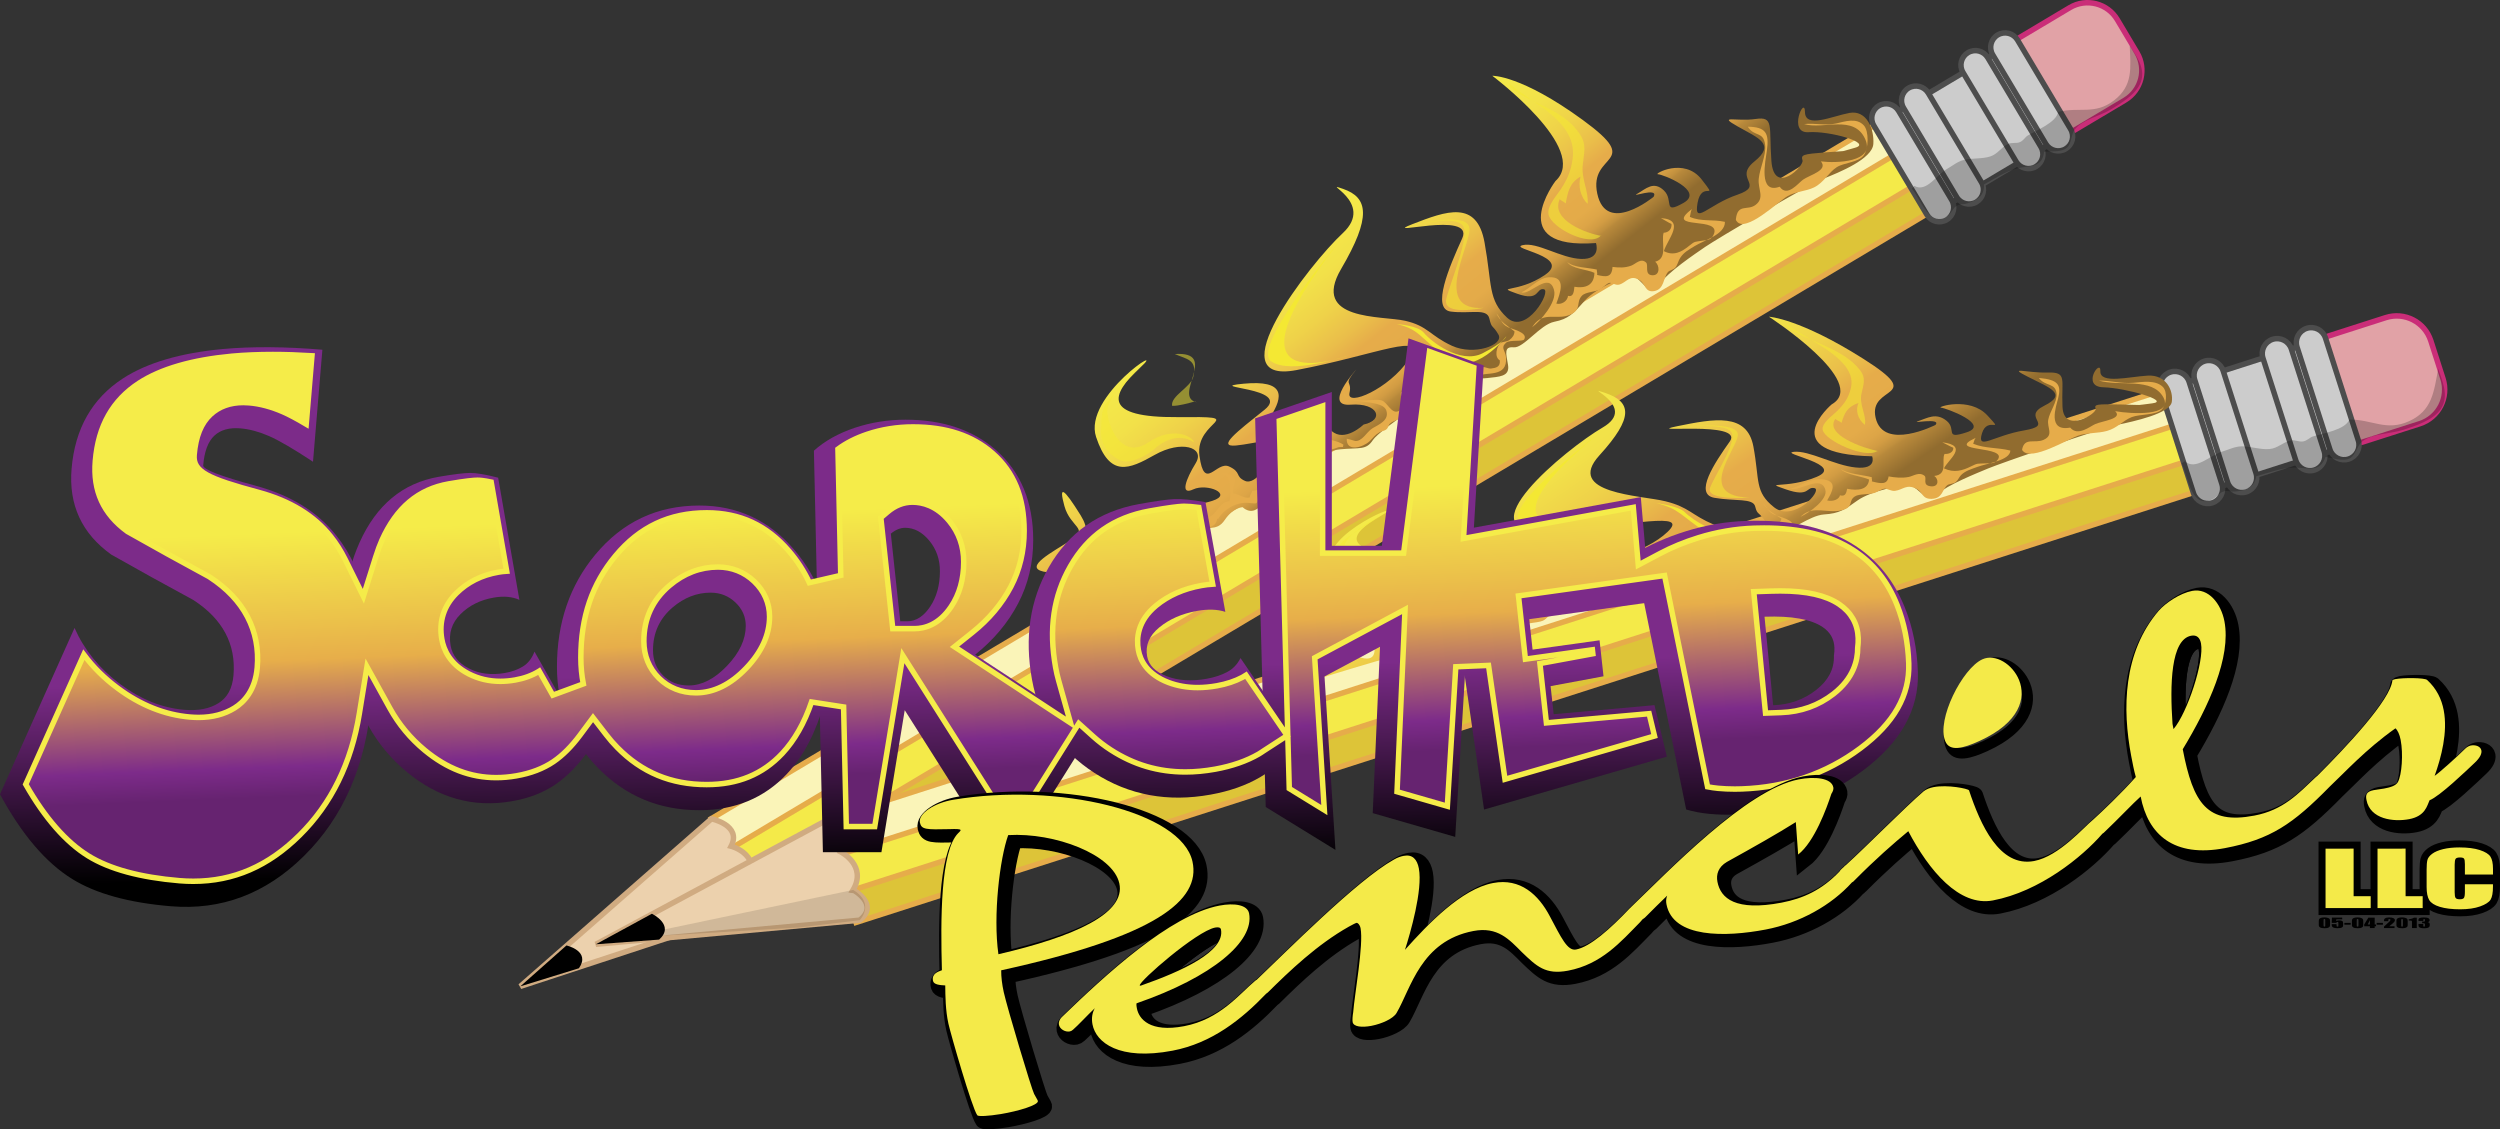<?xml version="1.0" encoding="utf-8"?>
<!-- Generator: Adobe Illustrator 16.0.3, SVG Export Plug-In . SVG Version: 6.00 Build 0)  -->
<!DOCTYPE svg PUBLIC "-//W3C//DTD SVG 1.1 Basic//EN" "http://www.w3.org/Graphics/SVG/1.1/DTD/svg11-basic.dtd">
<svg version="1.1" baseProfile="basic" id="Layer_1" xmlns:x="http://ns.adobe.com/Extensibility/1.0/" xmlns:i="http://ns.adobe.com/AdobeIllustrator/10.0/" xmlns:graph="http://ns.adobe.com/Graphs/1.0/"
	 xmlns="http://www.w3.org/2000/svg" xmlns:xlink="http://www.w3.org/1999/xlink" xmlns:a="http://ns.adobe.com/AdobeSVGViewerExtensions/3.0/"
	 x="0px" y="0px" width="97.059px" height="43.845px" viewBox="0 0 97.059 43.845" xml:space="preserve">
<rect x="0" y="0" width="97.059" height="43.845" fill="#333333" stroke="none"/>
<g>
	<g>
		
			<rect x="24.902" y="17.955" transform="matrix(0.859 -0.512 0.512 0.859 -2.961 29.106)" fill="#FAF4B8" stroke="#E6AC4A" stroke-width="0.213" width="52.993" height="3.956"/>
		
			<rect x="25.412" y="20.352" transform="matrix(-0.859 0.512 -0.512 -0.859 107.422 12.558)" fill="#DDC438" stroke="#E6AC4A" stroke-width="0.213" width="53.143" height="1.418"/>
		
			<rect x="24.444" y="19.383" transform="matrix(-0.859 0.512 -0.512 -0.859 105.612 11.119)" fill="#F4EA49" stroke="#E6AC4A" stroke-width="0.213" width="53.665" height="1.418"/>
		<path fill="#ECD1AD" stroke="#D0AB81" stroke-width="0.213" d="M29.645,35.189l-9.444,3.105l7.42-6.504
			c0,0,1.189,0.248,0.764,1.064c0,0,1.074,0.272,0.764,1.283C29.149,34.138,30.243,34.442,29.645,35.189z"/>
		<path d="M20.201,38.294l1.791-1.588c0,0,0.953,0.214,0.484,0.885L20.201,38.294z"/>
		<path fill="#E1A2A6" stroke="#CA2D78" stroke-width="0.213" d="M82.965,2.045c0.38,0.638,0.171,1.462-0.466,1.842l-1.924,1.146
			c-0.638,0.38-1.462,0.17-1.842-0.467l-0.764-1.283c-0.38-0.638-0.171-1.462,0.467-1.842l1.923-1.146
			c0.638-0.379,1.463-0.17,1.842,0.467L82.965,2.045z"/>
		
			<rect x="73.802" y="2.935" transform="matrix(0.859 -0.512 0.512 0.859 8.242 39.921)" fill="#CCCCCC" stroke="#4D4D4D" stroke-width="0.213" width="5.673" height="4.106"/>
		<path fill="#CCCCCC" stroke="#4D4D4D" stroke-width="0.213" d="M75.772,7.763c0.158,0.266,0.071,0.609-0.195,0.768l0,0
			c-0.265,0.158-0.608,0.071-0.767-0.194l-2.063-3.463c-0.158-0.266-0.071-0.609,0.194-0.767l0,0
			c0.266-0.158,0.61-0.071,0.768,0.195L75.772,7.763z"/>
		<path fill="#CCCCCC" stroke="#4D4D4D" stroke-width="0.213" d="M76.926,7.076c0.158,0.265,0.071,0.609-0.194,0.767l0,0
			c-0.266,0.158-0.61,0.071-0.768-0.194l-2.062-3.462c-0.158-0.266-0.071-0.61,0.194-0.768l0,0c0.266-0.158,0.61-0.071,0.768,0.195
			L76.926,7.076z"/>
		<path fill="#CCCCCC" stroke="#4D4D4D" stroke-width="0.213" d="M79.235,5.701c0.158,0.266,0.071,0.609-0.194,0.767l0,0
			c-0.266,0.159-0.61,0.071-0.768-0.194L76.21,2.811c-0.158-0.266-0.071-0.609,0.195-0.768l0,0c0.266-0.158,0.609-0.071,0.767,0.195
			L79.235,5.701z"/>
		<path fill="#CCCCCC" stroke="#4D4D4D" stroke-width="0.213" d="M80.389,5.013c0.158,0.266,0.071,0.609-0.195,0.767l0,0
			c-0.265,0.158-0.609,0.071-0.768-0.194l-2.062-3.462c-0.158-0.266-0.071-0.61,0.195-0.768l0,0
			c0.266-0.158,0.609-0.071,0.767,0.194L80.389,5.013z"/>
	</g>
	<g>
		
			<linearGradient id="SVGID_1_" gradientUnits="userSpaceOnUse" x1="43.188" y1="99.832" x2="34.495" y2="92.253" gradientTransform="matrix(0.983 0.184 -0.184 0.983 32.868 -91.85)">
			<stop  offset="0" style="stop-color:#916C2F"/>
			<stop  offset="0.068" style="stop-color:#B8893B"/>
			<stop  offset="0.076" style="stop-color:#C1903E"/>
			<stop  offset="0.098" style="stop-color:#D29C43"/>
			<stop  offset="0.125" style="stop-color:#DDA547"/>
			<stop  offset="0.164" style="stop-color:#E4AB49"/>
			<stop  offset="0.27" style="stop-color:#E6AC4A"/>
			<stop  offset="0.335" style="stop-color:#EABE4A"/>
			<stop  offset="0.435" style="stop-color:#EFD249"/>
			<stop  offset="0.547" style="stop-color:#F2E149"/>
			<stop  offset="0.682" style="stop-color:#F4E949"/>
			<stop  offset="0.899" style="stop-color:#F5EC49"/>
			<a:midPointStop  offset="0" style="stop-color:#916C2F"/>
			<a:midPointStop  offset="0.5" style="stop-color:#916C2F"/>
			<a:midPointStop  offset="0.068" style="stop-color:#B8893B"/>
			<a:midPointStop  offset="0.13" style="stop-color:#B8893B"/>
			<a:midPointStop  offset="0.27" style="stop-color:#E6AC4A"/>
			<a:midPointStop  offset="0.206" style="stop-color:#E6AC4A"/>
			<a:midPointStop  offset="0.899" style="stop-color:#F5EC49"/>
		</linearGradient>
		<path fill="url(#SVGID_1_)"  a:adobe-blending-mode="multiply" d="M64.201,7.64c0,0-1.834,1.508-2.188-0.117
			s1.85-1.105-0.559-2.862c-2.408-1.758-3.518-1.719-3.518-1.719s3.805,2.852,2.453,4.087c0,0-2.022,2.675,1.573,2.407
			c0,0,0.221,0.64-0.57,0.617c-0.791-0.023-1.724-0.673-2.282-0.534c-0.558,0.139,1.941,0.432,0.867,1.158s-1.963,0.404-1.075,0.726
			c0.889,0.321,0.719-0.23,1.034-0.173s-0.68,1.797-1.427,1.102c-0.748-0.696-0.574-1.265-0.874-2.92
			c-0.3-1.655-1.472-1.228-2.805-0.708c-1.333,0.518,2.442-0.558,1.938,0.551c-0.504,1.109-1.207,2.743-0.444,2.841
			c0.763,0.098,1.403-0.146,1.498,0.271c0.094,0.417,0.126,0.223,0.353,0.624s-0.945,0.829-1.806,0.433
			c-0.86-0.396-0.929-0.769-1.821-0.971c-0.892-0.202-3.669,0.015-2.481-2.011c1.188-2.025,1.048-2.771,0.081-3.107
			c-0.967-0.335,1.28,0.513-0.018,1.718c-1.298,1.205-4.931,5.909-1.801,5.316s5.133-1.55,4.365-0.409s-2.423,1.842-2.303,1.303
			c0.12-0.539-0.284-0.251,0.261-0.913c0,0-1.304,1.444-0.22,1.361s1.33,0.602,0.508,0.772c0,0-0.737,0.714-1.248,0.242
			c-0.512-0.473-0.618-0.768-1.265-0.402c-0.647,0.366-0.291-0.19,0.084,0.257c0.375,0.448,0.384,1.002-0.111,0.774
			s-1.607-0.36-1.085-1.164s0.584-1.448-1.037-1.293c-1.621,0.155,1.91,0.139,0.816,1.011c-1.093,0.873-1.86,1.458-1.106,1.388
			c0.753-0.07,1.604-0.399,1.477,0.13c-0.127,0.529-0.72,1.423-1.125,1.246s-0.128-0.334-0.623-0.562
			c-0.495-0.228-0.96,1-1.15-0.416c-0.191-1.416,2.066-1.524-0.849-1.5c-2.915,0.023-2.619-0.855-1.453-1.921
			c1.166-1.066-2.238,1.114-1.71,2.694s1.265,1.266,2.282,0.69c1.017-0.575,1.966-0.299,1.586,0.323
			c-0.381,0.621-0.625,1.268-0.095,1.019c0.53-0.249,1.567,0.181,0.74,0.445c-0.827,0.265-1.139,0.035-1.422,0.398
			s0.22,0.282-0.038,0.58c-0.258,0.299-1.194-0.493-1.431-0.156c-0.236,0.337,0.005-0.206,0.084,0.257
			c0.079,0.463,0.153,1.133-0.68,0.74c-0.832-0.393-1.311-0.376-1.591-0.116c-0.28,0.26,0.727,1.824,0.114,0.85
			s0.503-0.945-0.152-1.996c-0.656-1.051-0.857-1.192-0.628-0.356c0.229,0.836,0.979,0.869,0.261,1.325
			c-0.718,0.457-1.849,1.046-1.08,1.22c0.77,0.174,1.194-0.37,1.227,0.119c0.033,0.489-0.563,0.623-0.563,0.623
			s-0.618,0.095-0.345,0.145c0.271,0.049,0.593-0.031,0.593-0.031s3.927-2.119,4.685-2.396c0.759-0.277,1.115,0.029,1.447-0.463
			s0.696-0.496,0.696-0.496s0.311,0.333,0.661-0.018c0.351-0.351-0.043-0.077,0.351-0.351c0.395-0.274,0.462-0.262,0.875-0.394
			c0.414-0.132,0.234-0.234,0.652-0.573c0.419-0.338,0.5-0.841,1.254-0.912c0.753-0.07,1.001,0.043,1.262-0.358
			c0.261-0.402,2.812-2.149,3.5-2.335s0.479-0.017,0.936-0.072s0.889-0.046,0.811-0.509c-0.079-0.463-0.164-0.72,0.222-0.685
			c0.387,0.036,1.025-0.885,1.575-0.992s0.737-0.315,1.183-0.821s1.712-1.071,2.004-0.879c0.291,0.19,0.55,0.755,0.881,0.263
			c0.332-0.492,1.398-1.197,1.792-1.471c0.394-0.273,4.002-2.417,4.601-2.653s1.887-0.762,1.925-1.343
			c0.038-0.58-0.261-1.325-0.925-1.204c-0.664,0.122-1.724,0.62-1.73-0.037c-0.005-0.657-0.682,0.843,0.139,0.785
			c0.821-0.058,2.494,0.418,1.806,0.604c-0.688,0.186-0.185,0.104-1.121,0.177c-0.936,0.072-0.982,0.098-0.919,0.316
			c0.063,0.219-1.106,1.388-1.208,0.023c-0.101-1.365,0.114-1.741-0.618-1.632c-0.731,0.109-1.499-0.168-0.69,0.29
			s1.485,0.684,0.647,1.36s0.455,0.911-0.671,1.294c-1.126,0.383-1.693,1.212-1.534,0.309c0.161-0.903,0.843-0.02,0.161-0.903
			c-0.684-0.884-1.885-0.204-1.703-0.206c0.182-0.001,1.828,0.643,0.996,1.113s-0.362-0.1-0.762-0.483
			c-0.399-0.383-0.704-0.059-1.027,0.124C63.244,7.7,64.415,7.238,64.201,7.64z"/>
		<path opacity="0.55" fill="#F4E833"  a:adobe-blending-mode="overlay" d="M44.745,17.492c0,0-0.759,0.581-1.229,0.384
			c-0.469-0.196-0.788-0.618-0.766-1.119c0.022-0.502-0.024-0.836,0.257-1.181c0.282-0.345,1.256-1.305,1.256-1.305
			s-1.356,1.069-1.271,1.771c0.085,0.703,0.642,1.783,1.596,1.13c0.954-0.652,1.739-0.216,1.77,0.006
			C46.357,17.18,45.668,16.617,44.745,17.492z"/>
		<path fill="#F4E833" d="M52.114,9.223c0,0-3.538,4.217-2.778,4.793c0.759,0.576,3.119-0.247,3.119-0.247
			S46.851,15.899,52.114,9.223z"/>
		<path opacity="0.57" fill="#F4E833"  a:adobe-blending-mode="overlay" d="M55.028,8.721c0,0,2.056-0.555,2.023,0.199
			c-0.033,0.753-1.425,3.167,0.552,3.031c0,0-1.619,0.347-1.453-0.345c0.166-0.692,0.925-2.429,0.642-2.843
			C56.507,8.348,55.028,8.721,55.028,8.721z"/>
		<path fill="#F4E833"  a:adobe-blending-mode="softLight" d="M54.231,12.584c0,0,0.822,0.046,1.056,0.342
			c0.233,0.297,1.395,1.237,2.274,0.788c0.88-0.45,0.919-0.659,0.919-0.659s-1.249,1.646-2.324,0.829
			C55.081,13.068,55.098,12.782,54.231,12.584z"/>
		<path fill="#E6AC4A"  a:adobe-blending-mode="multiply" d="M47.279,20.172c0.216-0.398,0.714-0.682,1.168-0.65
			c0.46,0.032,0.246,0.082,0.521-0.261c0.188-0.233,0.384-0.142,0.651-0.25c0.185-0.074,0.492-0.259,0.622-0.381
			c0.176-0.165,0.302-0.456,0.487-0.623c0.187-0.168,0.402-0.291,0.623-0.423c0.208-0.125,0.405-0.133,0.61-0.221
			c0.034-0.015,0.133-0.003,0.177-0.009c0-0.013,0.013-0.081,0.017-0.093c-0.258-0.171-0.573-0.163-0.83-0.316
			c-0.221-0.131-0.394-0.362-0.639-0.435c0.228,0,0.493,0.319,0.532,0.534c0.06,0.331-0.177,0.354-0.377,0.505
			c-0.174,0.13-0.271,0.43-0.601,0.323c-0.252-0.082-0.312-0.342-0.676-0.382c0.418,0.196,0.735,0.803,0.347,1.145
			c-0.561-0.047-0.747,0.385-1.295,0.42c-0.018,0.087-0.096,0.156-0.097,0.26c-0.264,0.044-0.396-0.145-0.646-0.158
			c-0.048-0.208,0.147-0.419,0.044-0.602c-0.091-0.162-0.419-0.214-0.558-0.147c0.286,0.018,0.364,0.173,0.391,0.407
			c0.015,0.135,0.031,0.53-0.018,0.641c-0.384,0.049-0.433,0.361-0.664,0.539c-0.373,0.286-0.548-0.083-0.908,0.01
			c-0.103,0.413-0.11,0.685-0.575,0.763c-0.431,0.073-0.772-0.121-1.128-0.331c0.283,0.037,0.62,0.356,0.739,0.583
			c0.18,0.341,0.187,0.757,0.66,0.331c0.253-0.228,0.308-0.59,0.585-0.765c0.275-0.173,0.752,0.008,0.813-0.447
			c0.046,0.013,0.047-0.008,0.071-0.028"/>
		<path fill="#E6AC4A"  a:adobe-blending-mode="multiply" d="M52.586,17.119c0.297,0.045,0.469-0.354,0.698-0.492
			c0.226-0.136,0.666-0.307,0.538-0.688c-0.176-0.526-1.857-0.153-1.63-0.763c-0.001,0.603,1.146,0.263,1.449,0.369
			c0.232,0.081,0.372,0.531,0.646,0.42c0.345-0.139,0.041-0.539,0.107-0.744c0.401,0.039,0.978-0.205,1.271-0.497
			c0.61-0.606-0.201-0.707-0.232-1.217c0.071,0.438,0.951,0.619,0.788,1.034c0.245,0.073,0.26-0.195,0.438-0.247
			c0.197-0.057,0.426,0.095,0.627,0.083c0.089-0.005,0.188-0.113,0.284-0.123c0.102-0.011,0.211,0.066,0.315,0.054
			c0.197-0.023,0.371-0.063,0.342-0.319c-0.22-0.123-0.128-0.525,0.02-0.664c0.063-0.06,0.26-0.049,0.361-0.13
			c0.113-0.091,0.183-0.183,0.191-0.327c-0.24-0.207-0.583-0.38-0.698-0.702c0.184,0.219,0.173,0.406,0.445,0.539
			c0.123,0.06,0.797,0.202,0.627,0.473c-0.061,0.097-0.562,0.001-0.704,0.129c-0.229,0.208-0.018,0.292,0.001,0.577
			c0.052,0.787-0.749,0.54-1.157,0.715c-0.128,0.055-0.057,0.134-0.24,0.181c-0.129,0.033-0.256-0.036-0.398,0.007
			c-0.23,0.07-0.489,0.271-0.712,0.372c-0.375,0.17-0.784,0.35-1.108,0.605c-0.15,0.119-0.232,0.293-0.382,0.408
			c-0.184,0.141-0.348,0.142-0.502,0.267c-0.066,0.053-0.071,0.167-0.141,0.225c-0.093,0.078-0.179,0.062-0.277,0.121
			c-0.196,0.119-0.224,0.198-0.378,0.344c-0.259,0.242-0.913,0.436-0.89-0.097c0.16,0.027,0.278,0.088,0.443,0.114"/>
		<path fill="#E6AC4A"  a:adobe-blending-mode="multiply" d="M59.486,12.701c0.316-0.236,0.965-0.97,0.849-1.431
			c-0.193-0.761-0.935,0.209-1.27,0.08c0.344-0.153,0.659-0.553,1.045-0.584c0.738-0.058,0.45,0.634,0.312,1.021
			c0.196,0.053,0.434-0.092,0.455-0.301c0.217,0.059,0.227-0.178,0.247-0.352c0.403,0.067,0.767-0.036,0.777-0.541
			c-0.283-0.14-0.886-0.146-1.057-0.424c0.256,0.231,0.815,0.214,1.152,0.298c-0.012,0.07,0.03,0.129,0.009,0.207
			c0.34,0.08,0.574,0.115,0.599-0.311c0.256,0.032,0.485,0.04,0.728-0.05c0.171-0.063,0.371-0.313,0.575-0.12
			c0.108,0.102-0.085,0.49,0.258,0.494c0.294,0.002,0.269-0.389,0.094-0.525c0.512-0.128,0.221-0.793,0.33-1.125
			c0.191-0.008,0.323-0.144,0.305-0.341c-0.141-0.063-0.27-0.156-0.411-0.228c0.989,0.064,0.247,0.828,0.115,1.282
			c0.376,0.2,0.688,0.033,0.982-0.207c0.233-0.19,0.216-0.147,0.498-0.197c0.177-0.031,0.33-0.002,0.438-0.207
			c0.417-0.794-1.976-0.156-0.83-1.021c-0.05,0.081-0.053,0.208-0.08,0.302c0.438,0.197,0.896,0.085,1.362,0.194
			c0.01,0.491-0.81,0.715-1.162,0.933c-0.226,0.141-0.431,0.238-0.578,0.471c-0.073,0.115-0.098,0.265-0.178,0.362
			c-0.088,0.106-0.235,0.109-0.298,0.188c-0.184,0.231-0.137,0.667-0.533,0.734c-0.36,0.06-0.335-0.285-0.562-0.424
			c-0.386-0.238-0.5,0.09-0.793,0.172c-0.14,0.04-0.295-0.09-0.385-0.068c-0.094,0.022-0.242,0.181-0.333,0.237
			c-0.208,0.129-0.575,0.103-0.728,0.261c-0.247,0.255,0,0.528-0.44,0.731c-0.52,0.24-1.037-0.148-1.448,0.425"/>
		<path opacity="0.57" fill="#F4E833"  a:adobe-blending-mode="overlay" d="M58.571,3.223c0.919,0.802,2.698,1.496,2.481,2.959
			c-0.07,0.476-0.201,0.769-0.446,1.151C60.447,7.58,60.053,8,60.119,8.327c0.105,0.524,1.612,1.274,2.016,0.834
			c-0.004,0.004,0.133-0.016,0.048-0.002c-0.572-0.087-1.996-0.608-1.63-1.426c0.066,0.071,0.173,0.1,0.235,0.167
			c0.077-0.451,0.152-0.803,0.575-1.046c-0.104,0.358-0.003,0.804,0.275,1.058c0.045-0.499-0.262-0.975-0.186-1.548
			C61.532,5.753,61.599,5.499,61.18,5c-0.689-0.821-1.771-0.984-2.534-1.6"/>
		<path fill="#E6AC4A"  a:adobe-blending-mode="multiply" d="M67.393,8.509c0.068-0.618,0.445-0.321,0.756-0.548
			c0.379-0.278,0.093-0.606,0.131-1.018c0.038-0.411,0.292-0.903,0.249-1.312c-0.059-0.552-0.417-0.3-0.674-0.712
			c0.71,0.01,0.836,0.249,0.74,0.941c-0.053,0.384-0.341,1.696,0.499,1.389c0.292,0.425,0.716-0.136,0.902-0.271
			c0.256-0.186,0.999-0.364,0.696-0.713c0.58,0.078,2.131,0.037,1.72-0.868c-0.438-0.963-1.614-0.356-2.37-0.58
			c0.392-0.051,0.812,0.073,1.249-0.025c0.336-0.075,0.785-0.236,1.071,0.078c0.201,0.22,0.186,0.899,0,1.156
			c-0.208,0.286-0.77,0.283-1.052,0.464c-0.319,0.205-0.501,0.599-0.879,0.784c-0.33,0.161-0.708,0.152-1.041,0.346
			c-0.335,0.195-1.639,1.455-1.971,0.961C67.397,8.563,67.389,8.538,67.393,8.509"/>
	</g>
	<g>
		
			<rect x="31.442" y="23.351" transform="matrix(0.952 -0.306 0.306 0.952 -4.946 19.2)" fill="#FAF4B8" stroke="#E6AC4A" stroke-width="0.213" width="54.833" height="4.093"/>
		
			<rect x="31.692" y="25.938" transform="matrix(-0.952 0.306 -0.306 -0.952 123.691 33.981)" fill="#DDC438" stroke="#E6AC4A" stroke-width="0.213" width="54.988" height="1.468"/>
		
			<rect x="30.934" y="24.796" transform="matrix(-0.952 0.306 -0.306 -0.952 122.39 31.903)" fill="#F4EA49" stroke="#E6AC4A" stroke-width="0.213" width="55.528" height="1.468"/>
		<path fill="#ECD1AD" stroke="#D0AB81" stroke-width="0.213" d="M33.378,35.724L23.134,36.66l8.993-4.833
			c0,0,1.142,0.526,0.523,1.252c0,0,1.02,0.524,0.472,1.47C33.123,34.549,34.155,35.11,33.378,35.724z"/>
		<path d="M23.134,36.66l2.175-1.185c0,0,0.911,0.438,0.282,1.004L23.134,36.66z"/>
		<path fill="#E1A2A6" stroke="#CA2D78" stroke-width="0.213" d="M94.845,14.7c0.235,0.731-0.168,1.514-0.899,1.749l-2.206,0.708
			c-0.731,0.235-1.514-0.167-1.748-0.898l-0.472-1.471c-0.235-0.731,0.167-1.514,0.898-1.749l2.206-0.708
			c0.731-0.234,1.514,0.168,1.749,0.899L94.845,14.7z"/>
		
			<rect x="84.847" y="14.073" transform="matrix(0.952 -0.306 0.306 0.952 -0.75 27.599)" fill="#CCCCCC" stroke="#4D4D4D" stroke-width="0.213" width="5.869" height="4.248"/>
		<path fill="#CCCCCC" stroke="#4D4D4D" stroke-width="0.213" d="M86.263,18.793c0.098,0.305-0.07,0.631-0.375,0.729l0,0
			c-0.305,0.097-0.63-0.07-0.729-0.375l-1.274-3.971c-0.097-0.305,0.07-0.631,0.375-0.729l0,0c0.305-0.098,0.631,0.07,0.729,0.375
			L86.263,18.793z"/>
		<path fill="#CCCCCC" stroke="#4D4D4D" stroke-width="0.213" d="M87.586,18.368c0.098,0.305-0.07,0.631-0.375,0.729l0,0
			c-0.305,0.098-0.631-0.069-0.729-0.375l-1.274-3.971c-0.098-0.305,0.07-0.631,0.375-0.729l0,0c0.305-0.097,0.631,0.07,0.729,0.375
			L87.586,18.368z"/>
		<path fill="#CCCCCC" stroke="#4D4D4D" stroke-width="0.213" d="M90.233,17.519c0.099,0.305-0.069,0.631-0.375,0.729l0,0
			c-0.305,0.098-0.63-0.069-0.728-0.374l-1.274-3.971c-0.098-0.305,0.07-0.631,0.374-0.729l0,0c0.305-0.098,0.631,0.07,0.729,0.375
			L90.233,17.519z"/>
		<path fill="#CCCCCC" stroke="#4D4D4D" stroke-width="0.213" d="M91.557,17.094c0.099,0.304-0.069,0.631-0.375,0.728l0,0
			c-0.304,0.098-0.631-0.07-0.728-0.375l-1.275-3.971c-0.097-0.305,0.07-0.631,0.375-0.729l0,0c0.305-0.098,0.631,0.07,0.729,0.375
			L91.557,17.094z"/>
	</g>
	<g>
		
			<linearGradient id="SVGID_2_" gradientUnits="userSpaceOnUse" x1="55.915" y1="141.247" x2="45.58" y2="132.237" gradientTransform="matrix(0.968 0.25 -0.25 0.968 49.141 -128.408)">
			<stop  offset="0" style="stop-color:#916C2F"/>
			<stop  offset="0.068" style="stop-color:#B8893B"/>
			<stop  offset="0.076" style="stop-color:#C1903E"/>
			<stop  offset="0.098" style="stop-color:#D29C43"/>
			<stop  offset="0.125" style="stop-color:#DDA547"/>
			<stop  offset="0.164" style="stop-color:#E4AB49"/>
			<stop  offset="0.27" style="stop-color:#E6AC4A"/>
			<stop  offset="0.335" style="stop-color:#EABE4A"/>
			<stop  offset="0.435" style="stop-color:#EFD249"/>
			<stop  offset="0.547" style="stop-color:#F2E149"/>
			<stop  offset="0.682" style="stop-color:#F4E949"/>
			<stop  offset="0.899" style="stop-color:#F5EC49"/>
			<a:midPointStop  offset="0" style="stop-color:#916C2F"/>
			<a:midPointStop  offset="0.5" style="stop-color:#916C2F"/>
			<a:midPointStop  offset="0.068" style="stop-color:#B8893B"/>
			<a:midPointStop  offset="0.13" style="stop-color:#B8893B"/>
			<a:midPointStop  offset="0.27" style="stop-color:#E6AC4A"/>
			<a:midPointStop  offset="0.206" style="stop-color:#E6AC4A"/>
			<a:midPointStop  offset="0.899" style="stop-color:#F5EC49"/>
		</linearGradient>
		<path fill="url(#SVGID_2_)"  a:adobe-blending-mode="multiply" d="M75.144,16.497c0,0-2.02,1.027-2.325-0.274
			s2.019-0.71-0.47-2.288c-2.489-1.576-3.672-1.639-3.672-1.639s3.929,2.549,2.435,3.404c0,0-2.271,1.924,1.571,2.015
			c0,0,0.207,0.52-0.635,0.435c-0.842-0.084-1.808-0.671-2.408-0.608c-0.601,0.063,2.05,0.5,0.873,0.979
			c-1.176,0.479-2.109,0.153-1.176,0.479c0.933,0.325,0.775-0.12,1.108-0.049c0.333,0.071-0.803,1.35-1.568,0.744
			c-0.766-0.607-0.556-1.038-0.804-2.359c-0.247-1.32-1.515-1.083-2.958-0.789c-1.442,0.295,2.626-0.232,2.041,0.594
			c-0.585,0.826-1.405,2.046-0.596,2.186c0.808,0.141,1.5,0.003,1.583,0.338c0.083,0.334,0.125,0.185,0.349,0.519
			c0.224,0.333-1.043,0.569-1.943,0.188s-0.957-0.679-1.898-0.912c-0.942-0.232-3.909-0.294-2.556-1.781
			c1.354-1.486,1.238-2.082,0.222-2.425c-1.017-0.343,1.341,0.508-0.095,1.343s-5.511,4.213-2.151,4.011
			c3.36-0.203,5.537-0.785,4.668,0.044c-0.869,0.829-2.662,1.239-2.511,0.828c0.151-0.411-0.291-0.221,0.318-0.693
			c0,0-1.453,1.021-0.294,1.047c1.159,0.025,1.391,0.582,0.507,0.647c0,0-0.816,0.497-1.34,0.085
			c-0.525-0.413-0.625-0.653-1.33-0.42s-0.302-0.174,0.079,0.208c0.38,0.381,0.365,0.816-0.152,0.596
			c-0.518-0.219-1.696-0.416-1.105-1.001c0.591-0.585,0.686-1.084-1.048-1.099s2.028,0.269,0.825,0.86
			c-1.202,0.591-2.044,0.986-1.239,0.994c0.806,0.008,1.727-0.178,1.568,0.225c-0.16,0.404-0.83,1.054-1.254,0.881
			c-0.424-0.172-0.122-0.272-0.639-0.492s-1.066,0.703-1.208-0.422c-0.141-1.124,2.268-1.021-0.839-1.245s-2.753-0.888-1.464-1.625
			c1.29-0.737-2.433,0.685-1.939,1.966c0.494,1.282,1.293,1.096,2.401,0.731c1.109-0.365,2.108-0.07,1.676,0.385
			c-0.433,0.454-0.722,0.939-0.146,0.789c0.576-0.15,1.661,0.272,0.769,0.41c-0.893,0.138-1.215-0.068-1.532,0.193
			c-0.317,0.26,0.222,0.238-0.066,0.451c-0.289,0.212-1.25-0.485-1.518-0.242c-0.267,0.244,0.015-0.161,0.079,0.208
			c0.063,0.369,0.113,0.899-0.757,0.522c-0.869-0.376-1.38-0.404-1.69-0.223c-0.31,0.18,0.695,1.488,0.085,0.674
			c-0.61-0.813,0.577-0.697-0.076-1.575s-0.861-1.004-0.654-0.331c0.207,0.674,1.005,0.762,0.221,1.059
			c-0.785,0.298-2.016,0.665-1.203,0.865c0.812,0.201,1.288-0.19,1.302,0.195s-0.627,0.441-0.627,0.441s-0.662,0.023-0.374,0.084
			c0.287,0.061,0.633,0.025,0.633,0.025s4.275-1.331,5.096-1.484c0.82-0.154,1.187,0.116,1.562-0.242
			c0.375-0.358,0.763-0.33,0.763-0.33s0.316,0.286,0.705,0.041c0.389-0.245-0.043-0.063,0.389-0.245
			c0.432-0.181,0.504-0.166,0.95-0.235c0.446-0.069,0.259-0.164,0.72-0.394c0.461-0.23,0.57-0.617,1.375-0.609
			c0.806,0.008,1.064,0.118,1.36-0.175c0.295-0.292,3.089-1.447,3.83-1.535s0.511,0.027,1,0.022
			c0.489-0.005,0.949,0.038,0.885-0.332s-0.143-0.577,0.267-0.517c0.41,0.06,1.131-0.606,1.721-0.646
			c0.59-0.038,0.799-0.185,1.296-0.543c0.497-0.359,1.871-0.695,2.173-0.522c0.302,0.174,0.553,0.638,0.927,0.28
			c0.375-0.357,1.542-0.82,1.973-1.001c0.433-0.182,4.37-1.558,5.018-1.693c0.647-0.135,2.044-0.439,2.11-0.89
			c0.065-0.451-0.221-1.059-0.933-1.02c-0.712,0.04-1.864,0.341-1.841-0.173c0.023-0.515-0.764,0.603,0.114,0.626
			c0.878,0.022,2.639,0.535,1.898,0.624c-0.741,0.088-0.201,0.066-1.201,0.044s-1.05-0.005-0.993,0.171
			c0.057,0.176-1.24,0.994-1.288-0.083c-0.048-1.077,0.197-1.353-0.587-1.329c-0.784,0.025-1.589-0.256-0.749,0.169
			s1.552,0.659,0.63,1.119c-0.921,0.46,0.444,0.751-0.771,0.957c-1.216,0.206-1.857,0.807-1.648,0.114
			c0.21-0.693,0.9,0.055,0.21-0.693c-0.689-0.749-1.999-0.317-1.805-0.303c0.194,0.014,1.919,0.655,1.012,0.954
			c-0.907,0.299-0.38-0.108-0.79-0.442c-0.409-0.333-0.749-0.104-1.101,0.012C74.122,16.464,75.389,16.2,75.144,16.497z"/>
		<path opacity="0.55" fill="#F4E833"  a:adobe-blending-mode="overlay" d="M53.986,22.584c0,0-0.834,0.391-1.326,0.199
			c-0.491-0.193-0.812-0.55-0.767-0.941c0.045-0.391,0.011-0.656,0.326-0.902c0.314-0.246,1.394-0.916,1.394-0.916
			s-1.492,0.723-1.431,1.28c0.06,0.557,0.606,1.449,1.65,1.018s1.862-0.024,1.885,0.153C55.718,22.475,55.007,21.976,53.986,22.584z
			"/>
		<path fill="#F4E833" d="M62.198,16.727c0,0-3.953,3.005-3.169,3.519s3.333,0.067,3.333,0.067S56.299,21.513,62.198,16.727z"/>
		<path opacity="0.57" fill="#F4E833"  a:adobe-blending-mode="overlay" d="M65.324,16.577c0,0,2.214-0.262,2.146,0.324
			c-0.067,0.587-1.656,2.36,0.457,2.419c0,0-1.74,0.136-1.534-0.391c0.207-0.528,1.092-1.824,0.808-2.172
			S65.324,16.577,65.324,16.577z"/>
		<path fill="#F4E833"  a:adobe-blending-mode="softLight" d="M64.307,19.534c0,0,0.874,0.105,1.11,0.357
			c0.236,0.251,1.432,1.085,2.388,0.806c0.957-0.279,1.008-0.439,1.008-0.439s-1.402,1.184-2.512,0.455S65.221,19.762,64.307,19.534
			z"/>
		<path fill="#E6AC4A"  a:adobe-blending-mode="multiply" d="M56.568,24.893c0.248-0.293,0.791-0.474,1.273-0.412
			c0.489,0.063,0.258,0.084,0.567-0.16c0.211-0.168,0.416-0.08,0.705-0.141c0.2-0.042,0.536-0.162,0.679-0.247
			c0.194-0.115,0.342-0.332,0.546-0.447c0.207-0.117,0.441-0.194,0.683-0.28c0.227-0.08,0.437-0.07,0.658-0.122
			c0.038-0.009,0.143,0.008,0.189,0.008c0.001-0.01,0.018-0.063,0.023-0.071c-0.267-0.156-0.604-0.176-0.871-0.317
			c-0.229-0.122-0.404-0.316-0.662-0.394c0.242,0.02,0.511,0.291,0.542,0.463c0.049,0.264-0.203,0.262-0.424,0.363
			c-0.191,0.087-0.308,0.314-0.654,0.203c-0.265-0.085-0.317-0.294-0.704-0.355c0.437,0.188,0.748,0.69,0.319,0.925
			c-0.596-0.083-0.813,0.239-1.398,0.221c-0.022,0.066-0.109,0.114-0.114,0.195c-0.283,0.013-0.416-0.146-0.681-0.177
			c-0.042-0.167,0.175-0.316,0.073-0.467c-0.09-0.134-0.437-0.202-0.588-0.162c0.304,0.038,0.38,0.165,0.399,0.351
			c0.011,0.107,0.01,0.417-0.047,0.5c-0.411,0.006-0.476,0.247-0.731,0.367c-0.41,0.192-0.58-0.111-0.968-0.068
			c-0.128,0.314-0.147,0.526-0.646,0.549c-0.463,0.021-0.817-0.159-1.187-0.353c0.299,0.052,0.645,0.33,0.762,0.517
			c0.176,0.282,0.166,0.608,0.688,0.314c0.279-0.157,0.354-0.436,0.657-0.55c0.302-0.113,0.801,0.069,0.887-0.282
			c0.048,0.014,0.051-0.002,0.077-0.017"/>
		<path fill="#E6AC4A"  a:adobe-blending-mode="multiply" d="M62.356,22.946c0.315,0.061,0.515-0.238,0.765-0.327
			c0.248-0.087,0.723-0.184,0.604-0.493c-0.165-0.426-1.972-0.275-1.704-0.733c-0.028,0.473,1.21,0.302,1.527,0.41
			c0.244,0.083,0.374,0.447,0.67,0.383c0.374-0.08,0.067-0.418,0.146-0.573c0.425,0.063,1.05-0.08,1.375-0.284
			c0.677-0.423-0.183-0.57-0.194-0.972c0.057,0.35,0.985,0.564,0.794,0.875c0.257,0.077,0.286-0.131,0.478-0.157
			c0.213-0.027,0.449,0.11,0.665,0.118c0.095,0.003,0.206-0.073,0.308-0.073c0.108,0,0.222,0.07,0.333,0.068
			c0.211-0.001,0.398-0.019,0.379-0.221c-0.229-0.114-0.114-0.422,0.05-0.518c0.07-0.042,0.279-0.017,0.391-0.072
			c0.124-0.062,0.202-0.128,0.217-0.241c-0.247-0.182-0.604-0.346-0.713-0.607c0.187,0.187,0.167,0.332,0.451,0.458
			c0.127,0.057,0.84,0.225,0.648,0.423c-0.069,0.071-0.599-0.046-0.755,0.042c-0.254,0.143-0.032,0.227-0.024,0.451
			c0.021,0.621-0.822,0.36-1.264,0.463c-0.139,0.032-0.066,0.101-0.264,0.122c-0.139,0.015-0.271-0.05-0.424-0.028
			c-0.248,0.035-0.532,0.171-0.775,0.232c-0.408,0.102-0.851,0.208-1.207,0.381c-0.165,0.081-0.26,0.21-0.426,0.288
			c-0.201,0.094-0.376,0.082-0.546,0.166c-0.073,0.037-0.083,0.125-0.16,0.165c-0.102,0.053-0.194,0.033-0.301,0.071
			c-0.214,0.077-0.247,0.137-0.418,0.238c-0.287,0.168-0.992,0.265-0.944-0.15c0.169,0.035,0.292,0.092,0.467,0.125"/>
		<path fill="#E6AC4A"  a:adobe-blending-mode="multiply" d="M69.9,20.065c0.347-0.159,1.07-0.679,0.966-1.049
			c-0.172-0.612-1.005,0.085-1.356-0.043c0.373-0.091,0.726-0.379,1.139-0.37c0.789,0.017,0.452,0.534,0.287,0.825
			c0.207,0.058,0.467-0.036,0.498-0.198c0.229,0.064,0.249-0.12,0.278-0.254c0.426,0.086,0.819,0.036,0.852-0.359
			c-0.296-0.133-0.938-0.189-1.108-0.42c0.263,0.203,0.859,0.236,1.214,0.33c-0.016,0.053,0.027,0.103,0,0.162
			c0.359,0.091,0.606,0.138,0.652-0.193c0.271,0.047,0.515,0.072,0.777,0.022c0.185-0.035,0.409-0.214,0.618-0.045
			c0.11,0.088-0.112,0.376,0.253,0.408c0.313,0.026,0.303-0.282,0.124-0.403c0.551-0.058,0.27-0.602,0.4-0.853
			c0.204,0.01,0.351-0.085,0.34-0.242c-0.148-0.06-0.281-0.144-0.428-0.212c1.051,0.132,0.227,0.668,0.067,1.013
			c0.392,0.188,0.731,0.083,1.055-0.08c0.258-0.129,0.238-0.098,0.54-0.113c0.19-0.009,0.352,0.027,0.476-0.125
			c0.479-0.587-2.098-0.287-0.839-0.868c-0.058,0.059-0.066,0.158-0.099,0.23c0.458,0.19,0.952,0.141,1.443,0.265
			c-0.012,0.386-0.895,0.492-1.278,0.633c-0.247,0.092-0.47,0.151-0.637,0.32c-0.082,0.084-0.115,0.199-0.205,0.269
			c-0.098,0.076-0.255,0.066-0.326,0.122c-0.206,0.167-0.175,0.511-0.599,0.53c-0.387,0.017-0.345-0.251-0.58-0.378
			c-0.402-0.219-0.537,0.028-0.853,0.068c-0.151,0.019-0.311-0.095-0.408-0.085c-0.1,0.009-0.266,0.121-0.365,0.158
			c-0.228,0.083-0.617,0.032-0.786,0.143c-0.274,0.179-0.024,0.413-0.501,0.536c-0.563,0.145-1.097-0.202-1.561,0.212"/>
		<path opacity="0.57" fill="#F4E833"  a:adobe-blending-mode="overlay" d="M69.338,12.569c0.945,0.705,2.809,1.396,2.514,2.523
			c-0.095,0.367-0.247,0.585-0.525,0.863c-0.18,0.18-0.618,0.476-0.563,0.738c0.089,0.419,1.662,1.132,2.111,0.821
			c-0.004,0.003,0.143-0.001,0.052,0.002c-0.605-0.116-2.1-0.642-1.674-1.252c0.066,0.061,0.18,0.093,0.244,0.151
			c0.102-0.347,0.197-0.616,0.658-0.771c-0.126,0.271-0.039,0.628,0.248,0.851c0.069-0.387-0.237-0.785-0.131-1.227
			c0.112-0.472,0.194-0.666-0.23-1.091c-0.697-0.701-1.844-0.918-2.629-1.464"/>
		<path fill="#E6AC4A"  a:adobe-blending-mode="multiply" d="M78.507,17.443c0.099-0.478,0.488-0.214,0.83-0.366
			c0.416-0.186,0.125-0.466,0.184-0.785c0.058-0.318,0.35-0.683,0.322-1.006c-0.038-0.437-0.43-0.269-0.688-0.613
			c0.757,0.067,0.88,0.264,0.748,0.798c-0.073,0.296-0.438,1.299,0.47,1.129c0.292,0.357,0.769-0.047,0.974-0.137
			c0.281-0.124,1.08-0.202,0.772-0.5c0.615,0.109,2.27,0.207,1.871-0.536c-0.426-0.79-1.705-0.413-2.5-0.651
			c0.42-0.007,0.862,0.125,1.332,0.085c0.361-0.031,0.847-0.119,1.138,0.15c0.204,0.189,0.159,0.719-0.051,0.905
			c-0.234,0.207-0.832,0.157-1.141,0.275c-0.349,0.134-0.56,0.427-0.97,0.54c-0.359,0.099-0.761,0.061-1.124,0.185
			c-0.366,0.124-1.81,1.002-2.142,0.587C78.509,17.486,78.501,17.466,78.507,17.443"/>
	</g>
	<path opacity="0.22"  a:adobe-blending-mode="multiply" d="M84.825,17.904c0.408,0.386,0.992-0.239,1.438-0.368
		c0.245-0.07,0.495-0.205,0.771-0.208c0.346-0.002,0.723,0.138,1.08,0.105c0.318-0.028,0.525-0.271,0.82-0.333
		c0.161-0.033,0.328,0.067,0.482,0.038c0.162-0.031,0.251-0.15,0.372-0.19c0.379-0.126,1.264-0.253,1.421-0.658
		c0.891-0.01,1.432,0.468,2.324,0.06c0.897-0.41,0.958-1.138,1.127-2.033c0.123,0.4,0.452,1.034,0.103,1.558
		c-0.292,0.439-1.009,0.668-1.457,0.813c-0.489,0.158-1.192,0.131-1.604,0.458c-0.188,0.151-0.245,0.525-0.47,0.647
		c-0.261,0.14-0.662-0.013-0.947-0.051c-0.219,0.635-0.703,0.404-1.225,0.413c-0.506,0.009-0.979,0.204-1.462,0.332
		c-0.074,0.466-0.427,0.56-0.826,0.595c-0.263,0.023-0.241-0.073-0.491,0.017c-0.116,0.042-0.245,0.225-0.392,0.291
		c-0.834,0.375-0.917-0.849-1.189-1.401"/>
	<path opacity="0.22"  a:adobe-blending-mode="multiply" d="M74.324,7.217c0.461,0.271,0.87-0.436,1.255-0.652
		c0.212-0.118,0.416-0.297,0.672-0.358c0.32-0.077,0.7-0.028,1.024-0.135c0.289-0.095,0.43-0.365,0.689-0.485
		c0.142-0.065,0.32-0.009,0.456-0.069c0.145-0.064,0.201-0.194,0.305-0.257c0.325-0.199,1.119-0.508,1.179-0.917
		c0.825-0.202,1.43,0.126,2.171-0.446c0.745-0.574,0.645-1.263,0.608-2.131c0.201,0.345,0.643,0.863,0.432,1.424
		c-0.176,0.47-0.793,0.837-1.178,1.068c-0.42,0.252-1.079,0.378-1.389,0.772c-0.144,0.18-0.115,0.54-0.298,0.702
		c-0.211,0.187-0.617,0.131-0.89,0.158c-0.066,0.637-0.566,0.527-1.049,0.648c-0.468,0.117-0.866,0.399-1.287,0.623
		c0.032,0.448-0.275,0.612-0.639,0.73c-0.239,0.078-0.239-0.016-0.452,0.122c-0.099,0.064-0.179,0.262-0.301,0.354
		c-0.694,0.529-1.034-0.591-1.407-1.044"/>
	<path opacity="0.12"  a:adobe-blending-mode="multiply" d="M33.123,34.549l-8.914,1.865l6.799-0.406l2.37-0.283
		C33.378,35.724,33.997,35.081,33.123,34.549z"/>
</g>
<g>
	<linearGradient id="SVGID_3_" gradientUnits="userSpaceOnUse" x1="7.209" y1="26.561" x2="7.351" y2="34.235">
		<stop  offset="0" style="stop-color:#7C2B89"/>
		<stop  offset="1" style="stop-color:#000000"/>
		<a:midPointStop  offset="0" style="stop-color:#7C2B89"/>
		<a:midPointStop  offset="0.5" style="stop-color:#7C2B89"/>
		<a:midPointStop  offset="1" style="stop-color:#000000"/>
	</linearGradient>
	<path fill="url(#SVGID_3_)" d="M14.418,27.196c-0.21,2.51-1.084,4.523-2.621,6.04c-1.48,1.463-3.202,2.112-5.165,1.948
		c-1.636-0.137-2.911-0.49-3.825-1.056C1.78,33.494,0.844,32.396,0,30.837l2.894-6.458c0.376,0.854,0.965,1.58,1.765,2.176
		c0.8,0.596,1.631,0.93,2.495,1.002c0.537,0.045,0.979-0.04,1.326-0.256c0.347-0.216,0.542-0.576,0.585-1.082
		c0.101-1.207-0.417-2.181-1.554-2.922c-1.072-0.58-2.136-1.168-3.193-1.767c-1.144-0.82-1.656-1.931-1.539-3.332
		c0.131-1.556,0.795-2.725,1.994-3.506c0.934-0.607,2.23-0.989,3.891-1.143c1.128-0.101,2.412-0.092,3.852,0.029l-0.364,4.348
		c-0.75-0.494-1.318-0.826-1.706-0.996c-0.388-0.169-0.758-0.269-1.112-0.299c-0.432-0.036-0.769,0.058-1.012,0.283
		c-0.243,0.225-0.388,0.609-0.433,1.154c-0.013,0.156,0.663,0.418,2.029,0.788c1.366,0.369,2.412,1.015,3.139,1.938
		C14.204,22.222,14.657,24.356,14.418,27.196z"/>
	<linearGradient id="SVGID_4_" gradientUnits="userSpaceOnUse" x1="18.114" y1="26.359" x2="18.256" y2="34.032">
		<stop  offset="0" style="stop-color:#7C2B89"/>
		<stop  offset="1" style="stop-color:#000000"/>
		<a:midPointStop  offset="0" style="stop-color:#7C2B89"/>
		<a:midPointStop  offset="0.5" style="stop-color:#7C2B89"/>
		<a:midPointStop  offset="1" style="stop-color:#000000"/>
	</linearGradient>
	<path fill="url(#SVGID_4_)" d="M22.89,29.081c-0.413,0.595-0.855,1.053-1.326,1.374c-0.472,0.32-1.034,0.538-1.688,0.651
		c-1.493,0.26-2.852-0.117-4.077-1.132c-1.226-1.014-1.989-2.385-2.29-4.113c-0.316-1.818-0.167-3.415,0.446-4.79
		c0.654-1.463,1.679-2.316,3.073-2.559c0.566-0.098,0.973-0.148,1.219-0.151c0.247-0.002,0.611,0.06,1.093,0.185l0.825,4.743
		c-0.28-0.126-0.611-0.155-0.992-0.089c-0.523,0.091-0.955,0.305-1.294,0.644s-0.468,0.745-0.385,1.219
		c0.067,0.384,0.304,0.68,0.71,0.889c0.407,0.208,0.871,0.267,1.395,0.176c0.272-0.047,0.507-0.132,0.705-0.254
		s0.347-0.313,0.447-0.575L22.89,29.081z"/>
	<linearGradient id="SVGID_5_" gradientUnits="userSpaceOnUse" x1="26.962" y1="26.195" x2="27.105" y2="33.869">
		<stop  offset="0" style="stop-color:#7C2B89"/>
		<stop  offset="1" style="stop-color:#000000"/>
		<a:midPointStop  offset="0" style="stop-color:#7C2B89"/>
		<a:midPointStop  offset="0.5" style="stop-color:#7C2B89"/>
		<a:midPointStop  offset="1" style="stop-color:#000000"/>
	</linearGradient>
	<path fill="url(#SVGID_5_)" d="M32.281,25.43c0,0.539-0.097,1.163-0.291,1.871c-0.315,1.142-0.794,2.056-1.437,2.743
		c-0.885,0.94-2.019,1.411-3.401,1.411c-1.552,0-2.861-0.544-3.928-1.633c-1.067-1.088-1.601-2.399-1.601-3.932
		c0-1.712,0.497-3.167,1.491-4.361c1.055-1.268,2.401-1.902,4.038-1.902c1.467,0,2.689,0.565,3.665,1.697
		S32.281,23.824,32.281,25.43z M28.953,24.295c0-0.35-0.133-0.651-0.4-0.905c-0.267-0.254-0.589-0.381-0.964-0.381
		c-0.533,0-1.024,0.19-1.473,0.571c-0.509,0.434-0.764,0.99-0.764,1.667c0,0.392,0.13,0.718,0.391,0.977
		c0.261,0.259,0.591,0.389,0.992,0.389c0.509,0,1.006-0.254,1.491-0.762C28.71,25.343,28.953,24.824,28.953,24.295z"/>
	<linearGradient id="SVGID_6_" gradientUnits="userSpaceOnUse" x1="37.048" y1="26.009" x2="37.19" y2="33.682">
		<stop  offset="0" style="stop-color:#7C2B89"/>
		<stop  offset="1" style="stop-color:#000000"/>
		<a:midPointStop  offset="0" style="stop-color:#7C2B89"/>
		<a:midPointStop  offset="0.5" style="stop-color:#7C2B89"/>
		<a:midPointStop  offset="1" style="stop-color:#000000"/>
	</linearGradient>
	<path fill="url(#SVGID_6_)" d="M42.385,28.386l-3.352,5.352l-3.908-6.167l-0.905,5.515h-2.272l-0.349-15.59
		c0.423-0.378,0.95-0.673,1.58-0.885c0.63-0.211,1.29-0.317,1.978-0.317c1.44,0,2.611,0.394,3.511,1.18
		c0.963,0.848,1.445,2.013,1.445,3.495c0,0.893-0.196,1.713-0.587,2.462c-0.392,0.749-0.948,1.411-1.668,1.986L42.385,28.386z
		 M36.491,22.17c0-0.454-0.138-0.847-0.413-1.18c-0.275-0.333-0.588-0.499-0.937-0.499c-0.19,0-0.376,0.077-0.556,0.229l0.366,3.401
		c0.126,0,0.216,0,0.27,0c0.339,0,0.636-0.189,0.89-0.567C36.364,23.176,36.491,22.715,36.491,22.17z"/>
	<linearGradient id="SVGID_7_" gradientUnits="userSpaceOnUse" x1="45.164" y1="25.858" x2="45.306" y2="33.532">
		<stop  offset="0" style="stop-color:#7C2B89"/>
		<stop  offset="1" style="stop-color:#000000"/>
		<a:midPointStop  offset="0" style="stop-color:#7C2B89"/>
		<a:midPointStop  offset="0.5" style="stop-color:#7C2B89"/>
		<a:midPointStop  offset="1" style="stop-color:#000000"/>
	</linearGradient>
	<path fill="url(#SVGID_7_)" d="M50.431,28.877c-0.479,0.558-0.987,0.993-1.523,1.305c-0.537,0.312-1.171,0.534-1.904,0.667
		c-1.673,0.303-3.177,0.022-4.513-0.841c-1.336-0.863-2.144-2.071-2.425-3.622c-0.296-1.633-0.08-3.086,0.648-4.359
		c0.776-1.356,1.946-2.175,3.509-2.458c0.635-0.115,1.09-0.179,1.365-0.192s0.679,0.026,1.213,0.118l0.771,4.26
		c-0.309-0.102-0.677-0.113-1.104-0.036c-0.586,0.106-1.074,0.32-1.463,0.642c-0.39,0.322-0.546,0.696-0.469,1.122
		c0.063,0.345,0.317,0.602,0.764,0.772c0.447,0.17,0.964,0.203,1.55,0.097c0.305-0.055,0.57-0.143,0.794-0.262
		s0.396-0.299,0.517-0.541L50.431,28.877z"/>
	<linearGradient id="SVGID_8_" gradientUnits="userSpaceOnUse" x1="53.36" y1="25.706" x2="53.502" y2="33.38">
		<stop  offset="0" style="stop-color:#7C2B89"/>
		<stop  offset="1" style="stop-color:#000000"/>
		<a:midPointStop  offset="0" style="stop-color:#7C2B89"/>
		<a:midPointStop  offset="0.5" style="stop-color:#7C2B89"/>
		<a:midPointStop  offset="1" style="stop-color:#000000"/>
	</linearGradient>
	<path fill="url(#SVGID_8_)" d="M57.602,14.187l-1.105,18.304l-3.203-0.923l0.283-6.458l-2.155,1.153l0.425,6.733l-2.707-1.665
		l-0.411-15.088l2.977-1.025v5.971h1.942l1.035-8.053L57.602,14.187z"/>
	<linearGradient id="SVGID_9_" gradientUnits="userSpaceOnUse" x1="60.399" y1="25.576" x2="60.541" y2="33.25">
		<stop  offset="0" style="stop-color:#7C2B89"/>
		<stop  offset="1" style="stop-color:#000000"/>
		<a:midPointStop  offset="0" style="stop-color:#7C2B89"/>
		<a:midPointStop  offset="0.5" style="stop-color:#7C2B89"/>
		<a:midPointStop  offset="1" style="stop-color:#000000"/>
	</linearGradient>
	<path fill="url(#SVGID_9_)" d="M63.702,19.299l0.355,4.086l-4.686,0.653l0.129,1.183l2.601-0.362l0.153,1.397L60.2,26.638
		l0.119,1.09l3.914-0.351l0.481,1.999l-7.098,2.053l-1.551-10.732L63.702,19.299z"/>
	<linearGradient id="SVGID_10_" gradientUnits="userSpaceOnUse" x1="68.983" y1="25.416" x2="69.126" y2="33.09">
		<stop  offset="0" style="stop-color:#7C2B89"/>
		<stop  offset="1" style="stop-color:#000000"/>
		<a:midPointStop  offset="0" style="stop-color:#7C2B89"/>
		<a:midPointStop  offset="0.5" style="stop-color:#7C2B89"/>
		<a:midPointStop  offset="1" style="stop-color:#000000"/>
	</linearGradient>
	<path fill="url(#SVGID_10_)" d="M74.459,26.088c0.05,1.453-0.663,2.73-2.14,3.833c-1.437,1.07-3.09,1.639-4.961,1.703
		c-0.348,0.012-0.681,0.003-0.999-0.027s-0.618-0.087-0.896-0.17l-2.017-9.908c0.582-0.361,1.254-0.66,2.019-0.898
		c0.765-0.237,1.54-0.37,2.328-0.397c1.748-0.061,3.161,0.262,4.24,0.967c0.869,0.568,1.511,1.371,1.925,2.409
		C74.262,24.362,74.429,25.192,74.459,26.088z M71.199,25.458c0.017-0.104,0.023-0.207,0.02-0.31
		c-0.012-0.34-0.165-0.607-0.458-0.804c-0.451-0.304-1.203-0.438-2.256-0.401l0.334,3.438c0.633-0.022,1.19-0.219,1.668-0.592
		S71.216,25.974,71.199,25.458z"/>
</g>
<linearGradient id="SVGID_11_" gradientUnits="userSpaceOnUse" x1="37.196" y1="19.218" x2="37.623" y2="29.876">
	<stop  offset="0.037" style="stop-color:#F5EC49"/>
	<stop  offset="0.375" style="stop-color:#EBC04A"/>
	<stop  offset="0.503" style="stop-color:#E7AE4A"/>
	<stop  offset="0.89" style="stop-color:#7D2B8A"/>
	<stop  offset="1" style="stop-color:#662370"/>
	<a:midPointStop  offset="0.037" style="stop-color:#F5EC49"/>
	<a:midPointStop  offset="0.521" style="stop-color:#F5EC49"/>
	<a:midPointStop  offset="0.503" style="stop-color:#E7AE4A"/>
	<a:midPointStop  offset="0.5" style="stop-color:#E7AE4A"/>
	<a:midPointStop  offset="0.89" style="stop-color:#7D2B8A"/>
	<a:midPointStop  offset="0.5" style="stop-color:#7D2B8A"/>
	<a:midPointStop  offset="1" style="stop-color:#662370"/>
</linearGradient>
<path fill="url(#SVGID_11_)" stroke="#F5EC49" stroke-width="0.213" stroke-miterlimit="10" d="M7.505,34.214
	c-0.175,0-0.354-0.007-0.534-0.022c-1.526-0.128-2.718-0.452-3.542-0.962c-0.867-0.536-1.684-1.47-2.43-2.779l2.256-5.034
	c0.358,0.481,0.795,0.915,1.306,1.295c0.894,0.666,1.844,1.044,2.824,1.127c0.111,0.009,0.219,0.014,0.324,0.014
	c0.536,0,1.004-0.123,1.393-0.364c0.362-0.225,0.81-0.68,0.885-1.572c0.12-1.433-0.517-2.647-1.842-3.511l-0.022-0.014L8.1,22.378
	c-1.06-0.573-2.12-1.159-3.151-1.743c-0.937-0.684-1.345-1.58-1.248-2.74c0.114-1.361,0.672-2.351,1.706-3.024
	c0.842-0.547,2.053-0.898,3.602-1.042c0.492-0.044,1.025-0.066,1.583-0.066c0.48,0,0.989,0.017,1.519,0.049l-0.223,2.655
	c-0.359-0.214-0.656-0.372-0.9-0.479c-0.451-0.197-0.893-0.315-1.314-0.35c-0.079-0.007-0.155-0.01-0.228-0.01
	c-0.514,0-0.942,0.155-1.272,0.46c-0.368,0.341-0.576,0.854-0.636,1.57c-0.055,0.66,0.544,0.93,2.5,1.458
	c1.224,0.331,2.167,0.909,2.803,1.717c0.21,0.262,0.397,0.559,0.56,0.887l0.706,1.428l0.478-1.52
	c0.082-0.259,0.158-0.466,0.241-0.653c0.567-1.268,1.417-1.984,2.598-2.189c0.658-0.115,0.97-0.141,1.116-0.142
	c0.082,0,0.241,0.011,0.529,0.071l0.602,3.46c-0.104,0.006-0.211,0.02-0.32,0.038c-0.653,0.114-1.203,0.39-1.635,0.821
	c-0.487,0.485-0.683,1.101-0.564,1.781c0.07,0.406,0.309,0.969,1.048,1.348c0.374,0.191,0.786,0.288,1.226,0.288
	c0.184,0,0.375-0.017,0.57-0.051c0.351-0.061,0.664-0.175,0.93-0.339c0.003-0.002,0.005-0.003,0.008-0.005l0.527,0.932l1.185-0.437
	c-0.063-0.326-0.096-0.669-0.096-1.019c0-1.573,0.44-2.865,1.344-3.951c0.936-1.125,2.096-1.672,3.546-1.672
	c1.284,0,2.324,0.482,3.181,1.475c0.328,0.38,0.598,0.796,0.801,1.237l1.219-0.283l-0.109-4.902c0.318-0.236,0.7-0.43,1.138-0.577
	c0.562-0.188,1.158-0.284,1.774-0.284c1.292,0,2.303,0.334,3.09,1.022c0.825,0.726,1.227,1.711,1.227,3.013
	c0,0.784-0.173,1.512-0.515,2.166c-0.349,0.667-0.854,1.266-1.5,1.782l-0.69,0.551l4.505,2.956l-0.462-1.646
	c-0.046-0.163-0.085-0.333-0.116-0.505c-0.271-1.494-0.083-2.778,0.574-3.928c0.684-1.194,1.687-1.896,3.068-2.146
	c0.753-0.136,1.113-0.174,1.282-0.183c0.025-0.001,0.051-0.001,0.079-0.001c0.146,0,0.332,0.015,0.556,0.044l0.539,2.978
	c-0.141,0.009-0.288,0.027-0.438,0.054c-0.692,0.125-1.283,0.387-1.757,0.778c-0.722,0.596-0.774,1.269-0.69,1.729
	c0.072,0.397,0.333,0.938,1.165,1.256c0.348,0.132,0.729,0.199,1.134,0.199c0.242,0,0.497-0.024,0.758-0.071
	c0.369-0.067,0.698-0.176,0.98-0.326c0.048-0.026,0.095-0.053,0.141-0.083l1.597,2.345l-0.927,0.601l-0.073,0.049
	c-0.033,0.021-0.065,0.044-0.099,0.063c-0.469,0.272-1.04,0.471-1.695,0.59c-0.396,0.071-0.784,0.108-1.156,0.108
	c-1.057,0-2.004-0.28-2.896-0.856c-0.241-0.155-0.469-0.33-0.679-0.518l-0.565-0.509l-2.565,4.095l-4.264-6.728L33.96,32.09h-1.104
	l-0.104-4.643l-1.244-0.193c-0.279,0.817-0.662,1.489-1.138,1.998c-0.764,0.813-1.725,1.208-2.934,1.208
	c-1.386,0-2.521-0.472-3.472-1.441c-0.148-0.15-0.291-0.315-0.425-0.489l-0.516-0.669l-0.504,0.678
	c-0.328,0.441-0.675,0.788-1.032,1.031c-0.394,0.267-0.878,0.453-1.438,0.55c-0.267,0.047-0.531,0.07-0.787,0.07
	c-1,0-1.907-0.349-2.773-1.064c-0.552-0.457-1.005-1.002-1.348-1.622l-0.894-1.618l-0.297,1.825
	c-0.312,1.917-1.092,3.503-2.32,4.715C10.415,33.629,9.065,34.214,7.505,34.214z M27.873,22.014c-0.687,0-1.321,0.244-1.887,0.724
	c-0.657,0.56-0.989,1.285-0.989,2.155c0,0.559,0.201,1.053,0.58,1.43c0.377,0.375,0.876,0.575,1.442,0.575
	c0.688,0,1.346-0.323,1.954-0.96c0.6-0.629,0.904-1.301,0.904-1.998c0-0.522-0.207-0.995-0.598-1.368
	C28.896,22.207,28.41,22.014,27.873,22.014z M35.425,19.496c-0.347,0-0.673,0.129-0.971,0.383l-0.257,0.219l0.463,4.308h0.845
	c0.387,0,0.948-0.147,1.42-0.85c0.325-0.483,0.49-1.069,0.49-1.741c0-0.604-0.188-1.138-0.56-1.587
	C36.354,19.623,35.801,19.496,35.425,19.496z M50.054,30.613l-0.055-2.007L49.665,16.34l1.685-0.58v5.713h3.144l1.005-7.821
	l1.72,0.618l-0.4,6.634l6.591-1.206l0.194,2.239l0.854-0.453c0.444-0.235,0.942-0.44,1.482-0.608c0.707-0.22,1.434-0.344,2.16-0.369
	c0.13-0.005,0.259-0.007,0.386-0.007c1.427,0,2.599,0.292,3.481,0.87c0.764,0.5,1.314,1.19,1.682,2.111
	c0.274,0.69,0.428,1.455,0.456,2.273c0.042,1.241-0.573,2.32-1.883,3.298c-1.323,0.986-2.871,1.517-4.601,1.577
	c-0.09,0.003-0.18,0.005-0.269,0.005c-0.222,0-0.44-0.01-0.648-0.029c-0.141-0.014-0.278-0.033-0.41-0.059l-1.669-8.202
	l-5.672,0.791l0.269,2.455l2.601-0.363l0.017,0.153l-2.055,0.38l0.252,2.304l3.988-0.357l0.209,0.868l-5.805,1.679l-0.639-4.421
	l-1.271,0.053L56.191,31.3l-1.953-0.563l0.311-7.076l-3.507,1.877l0.374,5.912L50.054,30.613z M69.115,22.942
	c-0.112,0-0.228,0.002-0.348,0.006l-0.68,0.023l0.458,4.714l0.601-0.021c0.768-0.026,1.454-0.271,2.039-0.726
	c0.773-0.602,0.941-1.297,0.938-1.795c0.017-0.125,0.023-0.25,0.019-0.373c-0.019-0.547-0.275-1-0.741-1.313
	C70.886,23.111,70.138,22.942,69.115,22.942z"/>
<g>
	<path fill="none" d="M64.277,37.744c1.596-0.559,3.268-1.325,3.105-2.176c-0.017-0.086-0.112-0.098-0.224-0.077
		c-0.72,0.138-2.959,2.087-2.929,2.246C64.232,37.752,64.232,37.752,64.277,37.744z"/>
	<path fill="none" stroke="#000000" stroke-width="0.639" d="M39.197,38.716c-0.066-0.302-0.102-0.595-0.099-0.849
		c6-1.315,7.759-2.712,7.427-4.223c-0.428-1.941-5.22-3.078-9.292-2.397c-0.73,0.122-1.366,0.541-1.29,0.886
		c0.061,0.273,0.235,0.274,1.162,0.253c0.231-0.009,0.406-0.008,0.416,0.035c0.003,0.015,0.006,0.029-0.09,0.119
		c-0.691,0.697-0.686,3.365-0.633,5.324c-0.163,0.057-0.405,0.142-0.345,0.416c0.032,0.144,0.269,0.164,0.475,0.174
		c0.004,0.417,0.009,0.967,0.123,1.485c0.085,0.388,0.911,3.265,1.121,3.558c0.041,0.053,0.444,0.03,0.921-0.049
		c0.674-0.113,1.466-0.35,1.432-0.508c-0.01-0.043-0.094-0.163-0.147-0.273C40.278,42.488,39.33,39.32,39.197,38.716z M39.37,32.62
		c1.81-0.109,4.067,0.751,4.314,1.873c0.256,1.165-1.73,2.063-4.694,2.752C38.776,35.745,39.044,33.523,39.37,32.62z"/>
	<path fill="none" stroke="#000000" stroke-width="0.426" stroke-miterlimit="10" d="M77.08,28.963
		c1.578-0.719,1.813-1.68,1.536-2.362c-0.253-0.624-0.924-1.034-1.425-0.806c-0.777,0.353-1.783,2.336-1.444,3.175
		C75.921,29.398,76.454,29.248,77.08,28.963z"/>
	<g>
		<path fill="none" stroke="#000000" stroke-width="0.639" d="M85.678,25.179c-0.041-0.216-0.158-0.344-0.383-0.301
			c-0.788,0.15-0.829,1.891-0.723,3.423c0.03,0.158,0.025,0.13,0.039,0.202C85.145,27.878,85.811,25.87,85.678,25.179z"/>
		<path fill="none" stroke="#000000" stroke-width="0.639" d="M44.525,38.46c1.596-0.559,3.268-1.325,3.105-2.175
			c-0.017-0.086-0.112-0.098-0.225-0.077c-0.72,0.137-2.959,2.087-2.929,2.246C44.479,38.469,44.479,38.469,44.525,38.46z"/>
		<path fill="none" stroke="#000000" stroke-width="0.639" d="M96.564,29.33c-0.03-0.158-0.229-0.225-0.409-0.191
			c-0.068,0.013-0.152,0.059-0.211,0.115c-0.333,0.332-1.01,0.939-1.195,1.064c0.258-0.722,0.515-1.697,0.353-2.546
			c-0.082-0.432-0.277-0.843-0.644-1.177c-0.087-0.087-0.927-0.092-1.242-0.032c-0.067,0.013-0.11,0.036-0.107,0.05
			c-0.079,0.759-1.759,2.55-2.917,3.707c-0.019,0.013-0.037,0.026-0.051,0.039c-0.691,0.655-1.27,1.288-2.395,1.502
			c-1.822,0.348-2.372-0.458-2.776-2.577c1.011-1.671,1.884-3.57,1.618-4.967c-0.132-0.692-0.621-1.3-1.251-1.18
			c-0.472,0.09-1.03,0.465-1.299,0.77c-1.392,1.625-1.416,3.824-1.069,5.64c0.055,0.288,0.107,0.562,0.179,0.817
			c-0.576,0.644-1.273,1.308-1.662,1.66c0,0.001-0.002,0.001-0.003,0.002c-0.344,0.274-1.315,1.415-2.283,1.6
			c-1.35,0.257-2.09-1.423-2.528-2.744c-0.036-0.067-0.836-0.229-1.376-0.125c-0.158,0.03-0.287,0.084-0.389,0.164
			c-0.717,0.615-2.195,2.116-3.015,2.862c-0.023,0.017-0.048,0.032-0.065,0.055c-0.007,0.008-0.014,0.014-0.021,0.022
			c-0.019,0.017-0.041,0.037-0.059,0.053c-0.052,0.043-0.084,0.084-0.108,0.125c-0.687,0.714-1.403,1.043-2.249,1.205
			c-1.777,0.339-2.362-0.162-2.486-0.81c-0.055-0.288,0.031-0.574,0.366-0.771c1.031-0.571,1.96-1.095,2.676-1.547l0.091,1.259
			c0.633-0.492,1.11-1.805,1.289-2.355c0.062-0.094,0.091-0.179,0.078-0.25c-0.071-0.375-0.734-0.428-1.341-0.312
			c-2.025,0.386-5.096,3.6-6.515,4.96c-0.011,0.01-0.017,0.019-0.026,0.028c-0.003,0.003-0.009,0.005-0.012,0.009
			c-0.776,0.82-1.555,1.506-2.095,1.609c-0.337,0.064-0.58-0.472-1.014-1.285c-0.44-0.842-1.148-1.499-2.206-1.297
			c-1.238,0.236-2.519,1.585-3.422,2.594c0.205-0.637,0.698-2.329,0.539-3.165c-0.066-0.346-0.245-0.55-0.582-0.486
			c-0.112,0.021-0.245,0.062-0.391,0.149c-1.425,0.791-4.213,3.612-5.313,4.655c-0.021,0.014-0.04,0.026-0.063,0.043
			c-0.624,0.521-1.369,1.5-2.764,1.766c-1.327,0.253-1.755-0.278-1.834-0.696c-0.011-0.058-0.024-0.129-0.013-0.191
			c2.974-1.03,4.576-2.411,4.37-3.491c-0.063-0.332-0.568-0.415-1.153-0.303c-1.912,0.364-4.429,2.696-6.102,4.314
			c-0.119,0.112-0.145,0.222-0.128,0.308c0.033,0.173,0.243,0.297,0.423,0.263c0.044-0.009,0.087-0.032,0.126-0.069
			c0.18-0.154,0.548-0.552,0.844-0.833c-0.104,0.184-0.134,0.398-0.09,0.629c0.135,0.707,1.039,1.415,3.108,1.021
			c1.531-0.292,2.689-1.225,3.634-2.212c0.023-0.015,0.045-0.03,0.062-0.046c0.844-0.833,1.907-1.857,3.149-2.557
			c0.127-0.069,0.254-0.138,0.299-0.146c0.045-0.009,0.129,0.065,0.156,0.209c0.122,0.634-0.233,2.567-0.286,3.265
			c-0.023,0.124-0.036,0.305-0.021,0.377c0.036,0.188,0.367,0.214,0.727,0.146c0.405-0.077,0.855-0.283,0.977-0.5
			c0.563-0.958,0.937-2.792,2.984-3.183c0.945-0.18,1.392,0.332,1.882,0.821c0.571,0.548,0.915,0.886,1.792,0.719
			c1.305-0.249,2.047-1.122,2.79-1.876c0.042-0.043,0.077-0.083,0.107-0.122c0.03-0.02,0.061-0.038,0.089-0.064
			c0.353-0.352,0.587-0.59,0.864-0.852c-0.048,0.114-0.049,0.233-0.029,0.333c0.252,1.326,2.295,1.28,3.847,0.984
			c1.342-0.256,2.555-0.945,3.356-1.832c0.033-0.015,0.062-0.035,0.082-0.063c0.88-0.884,1.501-1.421,2.104-1.924
			c0.805,1.534,1.982,2.937,3.286,2.688c1.814-0.346,3.461-1.68,4.248-2.591c0.018-0.012,0.038-0.021,0.053-0.036
			c0.592-0.561,1.134-1.143,1.434-1.409c0.283,1.484,1.293,2.382,3.273,2.005c1.777-0.339,2.642-0.937,4.067-2.389
			c0.001-0.001,0.002-0.003,0.003-0.004c0.573-0.536,1.379-1.431,2.548-2.259c0.084,0.074,0.162,0.238,0.203,0.454
			c0.102,0.533,0.047,1.35-0.108,1.633c-0.087,0.151-0.31,0.208-0.535,0.251c-0.135,0.026-0.295,0.042-0.408,0.063
			c-0.293,0.056-0.313,0.194-0.277,0.381c0.143,0.75,1.05,0.86,1.657,0.744c0.63-0.12,0.694-0.521,0.793-0.733
			c0.392-0.149,1.455-1.173,1.751-1.454C96.523,29.606,96.586,29.445,96.564,29.33z M47.406,36.208
			c0.112-0.021,0.208-0.01,0.225,0.077c0.162,0.85-1.51,1.617-3.105,2.175c-0.045,0.009-0.045,0.009-0.048-0.006
			C44.447,38.296,46.686,36.346,47.406,36.208z M84.572,28.301c-0.106-1.533-0.065-3.273,0.723-3.423
			c0.225-0.043,0.342,0.084,0.383,0.301c0.132,0.691-0.534,2.7-1.067,3.324C84.597,28.431,84.603,28.459,84.572,28.301z"/>
	</g>
	<path fill="#F4EA49" d="M76.852,28.766c1.578-0.718,1.813-1.679,1.536-2.362c-0.253-0.624-0.924-1.035-1.425-0.807
		c-0.777,0.354-1.784,2.337-1.443,3.175C75.693,29.201,76.226,29.051,76.852,28.766z"/>
	<path fill="#F4EA49" d="M38.969,38.519c-0.066-0.302-0.102-0.595-0.099-0.848c6-1.316,7.759-2.713,7.426-4.223
		c-0.427-1.941-5.219-3.079-9.292-2.398c-0.73,0.122-1.366,0.542-1.29,0.887c0.06,0.273,0.234,0.274,1.162,0.253
		c0.231-0.009,0.406-0.008,0.416,0.035c0.003,0.015,0.006,0.029-0.091,0.12c-0.691,0.696-0.686,3.364-0.633,5.323
		c-0.162,0.057-0.405,0.143-0.345,0.416c0.032,0.144,0.269,0.164,0.475,0.174c0.004,0.417,0.009,0.967,0.123,1.485
		c0.085,0.388,0.911,3.264,1.121,3.557c0.041,0.053,0.443,0.03,0.921-0.049c0.674-0.113,1.466-0.35,1.431-0.508
		c-0.009-0.043-0.093-0.163-0.146-0.273C40.05,42.291,39.103,39.123,38.969,38.519z M39.142,32.422
		c1.81-0.108,4.067,0.751,4.314,1.873c0.256,1.165-1.729,2.063-4.694,2.752C38.548,35.547,38.816,33.326,39.142,32.422z"/>
	<g>
		<path fill="none" d="M85.45,24.981c-0.041-0.216-0.158-0.343-0.383-0.3c-0.788,0.15-0.829,1.891-0.723,3.423
			c0.03,0.159,0.024,0.13,0.038,0.202C84.917,27.682,85.583,25.673,85.45,24.981z"/>
		<path fill="none" d="M44.297,38.263c1.595-0.558,3.268-1.325,3.105-2.175c-0.017-0.086-0.112-0.098-0.225-0.077
			c-0.72,0.137-2.959,2.087-2.929,2.246C44.251,38.271,44.251,38.271,44.297,38.263z"/>
		<path fill="#F4EA49" d="M96.336,29.133c-0.03-0.158-0.229-0.225-0.409-0.19c-0.067,0.013-0.152,0.059-0.211,0.115
			c-0.333,0.333-1.01,0.939-1.195,1.064c0.258-0.721,0.516-1.696,0.353-2.546c-0.082-0.433-0.277-0.843-0.644-1.177
			c-0.087-0.088-0.927-0.092-1.242-0.032c-0.068,0.013-0.11,0.036-0.107,0.05c-0.079,0.759-1.759,2.55-2.917,3.707
			c-0.019,0.012-0.036,0.026-0.051,0.04c-0.691,0.654-1.27,1.288-2.395,1.501c-1.822,0.347-2.372-0.458-2.776-2.577
			c1.011-1.671,1.884-3.57,1.618-4.968c-0.132-0.691-0.621-1.3-1.251-1.18c-0.473,0.09-1.03,0.465-1.299,0.77
			c-1.392,1.625-1.416,3.824-1.069,5.64c0.055,0.289,0.107,0.562,0.179,0.817c-0.576,0.643-1.273,1.307-1.661,1.659
			c-0.001,0.001-0.002,0.001-0.003,0.002c-0.344,0.274-1.315,1.415-2.283,1.6c-1.35,0.257-2.089-1.423-2.528-2.743
			c-0.036-0.068-0.836-0.229-1.376-0.126c-0.158,0.03-0.287,0.084-0.389,0.164c-0.717,0.615-2.195,2.116-3.015,2.862
			c-0.023,0.017-0.047,0.032-0.065,0.055c-0.007,0.008-0.014,0.015-0.021,0.023c-0.019,0.017-0.04,0.036-0.059,0.052
			c-0.052,0.043-0.084,0.084-0.108,0.125c-0.687,0.714-1.403,1.043-2.249,1.205c-1.777,0.339-2.362-0.162-2.486-0.81
			c-0.055-0.288,0.031-0.573,0.366-0.771c1.031-0.571,1.96-1.095,2.677-1.547l0.091,1.259c0.633-0.492,1.11-1.805,1.289-2.355
			c0.061-0.094,0.091-0.179,0.077-0.251c-0.071-0.374-0.734-0.428-1.341-0.312c-2.025,0.386-5.095,3.6-6.515,4.96
			c-0.011,0.01-0.017,0.019-0.026,0.029c-0.004,0.003-0.009,0.005-0.013,0.008c-0.776,0.82-1.555,1.506-2.095,1.609
			c-0.337,0.065-0.58-0.472-1.014-1.285c-0.44-0.842-1.148-1.499-2.206-1.297c-1.237,0.236-2.519,1.585-3.422,2.594
			c0.205-0.636,0.698-2.328,0.539-3.164c-0.066-0.346-0.245-0.55-0.582-0.486c-0.112,0.021-0.245,0.062-0.391,0.149
			c-1.425,0.791-4.213,3.612-5.313,4.655c-0.021,0.014-0.039,0.026-0.063,0.043c-0.624,0.522-1.369,1.5-2.764,1.767
			c-1.327,0.253-1.755-0.277-1.834-0.695c-0.011-0.058-0.024-0.13-0.013-0.192c2.974-1.03,4.577-2.411,4.37-3.491
			c-0.063-0.332-0.569-0.415-1.154-0.303c-1.912,0.365-4.428,2.696-6.102,4.314c-0.118,0.112-0.144,0.222-0.127,0.308
			c0.032,0.173,0.243,0.297,0.423,0.263c0.045-0.009,0.087-0.032,0.126-0.069c0.181-0.154,0.548-0.552,0.844-0.833
			c-0.104,0.184-0.134,0.398-0.09,0.629c0.134,0.706,1.039,1.414,3.109,1.02c1.53-0.292,2.689-1.225,3.633-2.212
			c0.024-0.015,0.045-0.03,0.062-0.046c0.844-0.833,1.907-1.856,3.149-2.557c0.127-0.068,0.253-0.138,0.298-0.146
			c0.045-0.009,0.129,0.065,0.157,0.209c0.121,0.634-0.233,2.567-0.287,3.265c-0.023,0.124-0.036,0.305-0.021,0.377
			c0.036,0.188,0.367,0.214,0.727,0.146c0.405-0.078,0.855-0.283,0.978-0.5c0.563-0.958,0.936-2.792,2.983-3.182
			c0.945-0.18,1.393,0.332,1.882,0.821c0.57,0.548,0.915,0.886,1.792,0.719c1.305-0.249,2.047-1.122,2.79-1.876
			c0.042-0.043,0.077-0.083,0.107-0.122c0.03-0.019,0.061-0.038,0.089-0.064c0.353-0.351,0.587-0.59,0.864-0.852
			c-0.048,0.114-0.049,0.234-0.029,0.334c0.252,1.326,2.295,1.279,3.847,0.984c1.342-0.256,2.555-0.946,3.356-1.832
			c0.033-0.015,0.062-0.035,0.082-0.063c0.88-0.885,1.501-1.421,2.104-1.924c0.805,1.534,1.982,2.937,3.286,2.688
			c1.814-0.346,3.461-1.681,4.249-2.59c0.017-0.013,0.038-0.022,0.053-0.037c0.592-0.561,1.134-1.142,1.433-1.408
			c0.283,1.484,1.293,2.381,3.273,2.004c1.777-0.338,2.642-0.937,4.067-2.388c0.001-0.001,0.002-0.003,0.004-0.004
			c0.572-0.536,1.379-1.431,2.548-2.259c0.084,0.073,0.162,0.238,0.203,0.454c0.102,0.533,0.047,1.35-0.108,1.633
			c-0.087,0.151-0.31,0.208-0.535,0.251c-0.135,0.025-0.295,0.041-0.408,0.063c-0.292,0.056-0.313,0.194-0.277,0.381
			c0.143,0.75,1.05,0.86,1.657,0.745c0.63-0.12,0.693-0.521,0.793-0.734c0.391-0.149,1.454-1.173,1.751-1.454
			C96.296,29.409,96.358,29.248,96.336,29.133z M47.178,36.011c0.113-0.021,0.208-0.01,0.225,0.077
			c0.162,0.85-1.51,1.617-3.105,2.175c-0.045,0.008-0.045,0.008-0.048-0.006C44.219,38.099,46.458,36.148,47.178,36.011z
			 M84.345,28.104c-0.106-1.533-0.065-3.273,0.723-3.423c0.225-0.043,0.342,0.084,0.383,0.3c0.132,0.692-0.534,2.701-1.067,3.325
			C84.369,28.234,84.375,28.263,84.345,28.104z"/>
	</g>
</g>
<path opacity="0.51" fill="#F4E833"  a:adobe-blending-mode="softLight" d="M46.461,15.62c-0.969-0.223,0.902-1.991-0.85-1.875
	c0.44,0.201,0.888,0.2,0.716,0.888c-0.104,0.412-0.892,0.744-0.82,1.124c0.251,0.008,0.663-0.111,0.883-0.172"/>
<g>
	<path fill="none" stroke="#000000" stroke-width="0.545" d="M91.376,32.948v1.845h0.663v0.461h-1.753v-2.307H91.376z"/>
	<path fill="none" stroke="#000000" stroke-width="0.545" d="M93.394,32.948v1.845h0.663v0.461h-1.753v-2.307H93.394z"/>
	<path fill="none" stroke="#000000" stroke-width="0.545" d="M96.786,33.952h-1.09v-0.401c0-0.117-0.012-0.189-0.035-0.218
		c-0.023-0.029-0.075-0.043-0.154-0.043c-0.09,0-0.147,0.018-0.171,0.053c-0.024,0.035-0.037,0.111-0.037,0.228v1.071
		c0,0.112,0.012,0.185,0.037,0.219c0.024,0.035,0.078,0.052,0.163,0.052c0.081,0,0.134-0.017,0.159-0.052
		c0.025-0.034,0.038-0.115,0.038-0.241v-0.29h1.09v0.089c0,0.239-0.031,0.408-0.092,0.508c-0.061,0.1-0.197,0.188-0.406,0.263
		c-0.21,0.075-0.469,0.112-0.775,0.112c-0.32,0-0.583-0.032-0.79-0.095c-0.208-0.064-0.345-0.152-0.412-0.264
		c-0.067-0.113-0.101-0.282-0.101-0.508v-0.674c0-0.166,0.01-0.291,0.031-0.374c0.021-0.083,0.083-0.163,0.185-0.24
		c0.103-0.077,0.246-0.137,0.427-0.181c0.182-0.044,0.392-0.066,0.628-0.066c0.321,0,0.586,0.034,0.795,0.102
		c0.208,0.069,0.346,0.153,0.412,0.256c0.065,0.102,0.099,0.26,0.099,0.476V33.952z"/>
</g>
<g>
	<path fill="#F4EA49" d="M91.376,32.948v1.845h0.663v0.461h-1.753v-2.307H91.376z"/>
	<path fill="#F4EA49" d="M93.394,32.948v1.845h0.663v0.461h-1.753v-2.307H93.394z"/>
	<path fill="#F4EA49" d="M96.786,33.952h-1.09v-0.401c0-0.117-0.012-0.189-0.035-0.218c-0.023-0.029-0.075-0.043-0.154-0.043
		c-0.09,0-0.147,0.018-0.171,0.053c-0.024,0.035-0.037,0.111-0.037,0.228v1.071c0,0.112,0.012,0.185,0.037,0.219
		c0.024,0.035,0.078,0.052,0.163,0.052c0.081,0,0.134-0.017,0.159-0.052c0.025-0.034,0.038-0.115,0.038-0.241v-0.29h1.09v0.089
		c0,0.239-0.031,0.408-0.092,0.508c-0.061,0.1-0.197,0.188-0.406,0.263c-0.21,0.075-0.469,0.112-0.775,0.112
		c-0.32,0-0.583-0.032-0.79-0.095c-0.208-0.064-0.345-0.152-0.412-0.264c-0.067-0.113-0.101-0.282-0.101-0.508v-0.674
		c0-0.166,0.01-0.291,0.031-0.374c0.021-0.083,0.083-0.163,0.185-0.24c0.103-0.077,0.246-0.137,0.427-0.181
		c0.182-0.044,0.392-0.066,0.628-0.066c0.321,0,0.586,0.034,0.795,0.102c0.208,0.069,0.346,0.153,0.412,0.256
		c0.065,0.102,0.099,0.26,0.099,0.476V33.952z"/>
</g>
<g>
	<path d="M90.461,35.763v0.135c0,0.031-0.003,0.053-0.009,0.067c-0.006,0.014-0.019,0.027-0.038,0.039
		c-0.02,0.013-0.043,0.021-0.07,0.026s-0.058,0.008-0.091,0.008c-0.044,0-0.082-0.003-0.111-0.009
		c-0.03-0.005-0.053-0.014-0.07-0.026c-0.018-0.012-0.03-0.024-0.037-0.038c-0.008-0.013-0.011-0.033-0.011-0.062v-0.141
		c0-0.037,0.006-0.064,0.018-0.083s0.036-0.033,0.07-0.045c0.036-0.011,0.078-0.017,0.128-0.017c0.041,0,0.077,0.004,0.109,0.012
		c0.032,0.008,0.056,0.017,0.072,0.028s0.027,0.024,0.032,0.038C90.458,35.71,90.461,35.733,90.461,35.763z M90.275,35.729
		c0-0.021-0.002-0.035-0.006-0.041c-0.003-0.005-0.013-0.008-0.027-0.008c-0.014,0-0.023,0.003-0.027,0.008
		c-0.004,0.006-0.006,0.019-0.006,0.04v0.197c0,0.023,0.002,0.038,0.006,0.042c0.004,0.004,0.013,0.007,0.027,0.007
		c0.014,0,0.023-0.002,0.027-0.008s0.006-0.019,0.006-0.039V35.729z"/>
	<path d="M90.933,35.627v0.064h-0.23v0.068c0.029-0.019,0.066-0.027,0.111-0.027c0.051,0,0.09,0.007,0.116,0.023
		c0.026,0.015,0.039,0.045,0.039,0.089v0.058c0,0.029-0.002,0.05-0.007,0.063c-0.005,0.014-0.016,0.026-0.032,0.037
		s-0.04,0.021-0.069,0.026c-0.03,0.006-0.066,0.009-0.108,0.009c-0.048,0-0.09-0.005-0.126-0.014
		c-0.037-0.009-0.063-0.022-0.078-0.041c-0.016-0.018-0.023-0.046-0.023-0.083v-0.022h0.186v0.025c0,0.026,0.002,0.044,0.005,0.056
		c0.003,0.011,0.016,0.016,0.035,0.016c0.009,0,0.017-0.001,0.022-0.004c0.006-0.003,0.009-0.007,0.009-0.01
		c0-0.004,0.001-0.02,0.001-0.048v-0.08c0-0.015-0.003-0.025-0.009-0.031c-0.006-0.006-0.016-0.008-0.029-0.008
		c-0.009,0-0.016,0.001-0.022,0.004c-0.005,0.002-0.009,0.006-0.011,0.009c-0.002,0.003-0.003,0.011-0.003,0.022h-0.184l0.007-0.203
		H90.933z"/>
	<path d="M91.261,35.83v0.07h-0.244v-0.07H91.261z"/>
	<path d="M91.749,35.763v0.135c0,0.031-0.003,0.053-0.009,0.067c-0.006,0.014-0.019,0.027-0.039,0.039
		c-0.019,0.013-0.042,0.021-0.07,0.026s-0.058,0.008-0.091,0.008c-0.044,0-0.082-0.003-0.111-0.009
		c-0.03-0.005-0.053-0.014-0.07-0.026c-0.018-0.012-0.03-0.024-0.038-0.038c-0.007-0.013-0.011-0.033-0.011-0.062v-0.141
		c0-0.037,0.006-0.064,0.018-0.083s0.035-0.033,0.07-0.045c0.035-0.011,0.078-0.017,0.128-0.017c0.041,0,0.077,0.004,0.109,0.012
		c0.032,0.008,0.056,0.017,0.072,0.028c0.016,0.011,0.027,0.024,0.033,0.038C91.746,35.71,91.749,35.733,91.749,35.763z
		 M91.563,35.729c0-0.021-0.002-0.035-0.006-0.041c-0.004-0.005-0.013-0.008-0.027-0.008c-0.014,0-0.023,0.003-0.027,0.008
		c-0.004,0.006-0.006,0.019-0.006,0.04v0.197c0,0.023,0.001,0.038,0.006,0.042c0.004,0.004,0.013,0.007,0.027,0.007
		c0.014,0,0.023-0.002,0.027-0.008c0.004-0.006,0.007-0.019,0.007-0.039V35.729z"/>
	<path d="M92.194,35.627v0.264h0.053v0.069h-0.053v0.071h-0.186v-0.071h-0.221v-0.069l0.161-0.264H92.194z M92.008,35.891v-0.172
		l-0.082,0.172H92.008z"/>
	<path d="M92.514,35.83v0.07h-0.245v-0.07H92.514z"/>
	<path d="M92.964,35.962v0.069h-0.409v-0.058c0.121-0.107,0.193-0.173,0.216-0.199c0.023-0.025,0.034-0.045,0.034-0.06
		c0-0.011-0.003-0.019-0.01-0.025c-0.007-0.005-0.018-0.008-0.032-0.008c-0.014,0-0.024,0.003-0.031,0.009s-0.01,0.018-0.01,0.036
		v0.039h-0.167V35.75c0-0.022,0.002-0.041,0.006-0.054s0.015-0.026,0.032-0.039c0.017-0.013,0.039-0.022,0.065-0.029
		c0.027-0.006,0.06-0.01,0.097-0.01c0.074,0,0.13,0.01,0.168,0.03c0.038,0.02,0.057,0.045,0.057,0.075
		c0,0.023-0.011,0.047-0.032,0.074c-0.021,0.025-0.084,0.08-0.188,0.164H92.964z"/>
	<path d="M93.475,35.763v0.135c0,0.031-0.003,0.053-0.009,0.067c-0.006,0.014-0.019,0.027-0.038,0.039
		c-0.02,0.013-0.042,0.021-0.07,0.026c-0.027,0.005-0.058,0.008-0.091,0.008c-0.044,0-0.081-0.003-0.111-0.009
		c-0.029-0.005-0.053-0.014-0.07-0.026c-0.018-0.012-0.03-0.024-0.037-0.038c-0.008-0.013-0.011-0.033-0.011-0.062v-0.141
		c0-0.037,0.006-0.064,0.018-0.083c0.012-0.019,0.035-0.033,0.07-0.045c0.036-0.011,0.078-0.017,0.128-0.017
		c0.041,0,0.077,0.004,0.109,0.012c0.032,0.008,0.056,0.017,0.072,0.028s0.027,0.024,0.032,0.038
		C93.472,35.71,93.475,35.733,93.475,35.763z M93.289,35.729c0-0.021-0.002-0.035-0.006-0.041c-0.004-0.005-0.013-0.008-0.027-0.008
		c-0.014,0-0.023,0.003-0.027,0.008c-0.004,0.006-0.006,0.019-0.006,0.04v0.197c0,0.023,0.002,0.038,0.006,0.042
		c0.004,0.004,0.013,0.007,0.027,0.007c0.014,0,0.022-0.002,0.027-0.008s0.007-0.019,0.007-0.039V35.729z"/>
	<path d="M93.828,35.627v0.404h-0.186v-0.217c0-0.031-0.001-0.05-0.004-0.056c-0.002-0.006-0.01-0.011-0.023-0.015
		c-0.012-0.003-0.04-0.005-0.083-0.005h-0.018v-0.047c0.09-0.011,0.158-0.032,0.205-0.064H93.828z"/>
	<path d="M94.249,35.801c0.028,0.005,0.049,0.014,0.063,0.026c0.014,0.012,0.021,0.039,0.021,0.082c0,0.033-0.007,0.057-0.021,0.075
		c-0.013,0.018-0.037,0.031-0.07,0.041c-0.033,0.009-0.076,0.014-0.127,0.014c-0.059,0-0.105-0.005-0.139-0.016
		s-0.056-0.024-0.066-0.04c-0.011-0.016-0.016-0.042-0.016-0.081V35.87h0.186v0.066c0,0.017,0.002,0.028,0.006,0.033
		c0.003,0.005,0.012,0.007,0.025,0.007c0.014,0,0.024-0.003,0.028-0.009s0.007-0.021,0.007-0.047v-0.028
		c0-0.015-0.003-0.026-0.01-0.034s-0.016-0.012-0.028-0.014c-0.013-0.002-0.037-0.003-0.073-0.004v-0.059
		c0.044,0,0.071-0.001,0.082-0.002c0.01-0.002,0.018-0.006,0.022-0.012c0.004-0.006,0.007-0.016,0.007-0.029v-0.022
		c0-0.014-0.002-0.023-0.008-0.028c-0.005-0.004-0.014-0.006-0.025-0.006c-0.013,0-0.021,0.002-0.026,0.007s-0.007,0.015-0.007,0.03
		v0.034h-0.186v-0.035c0-0.039,0.016-0.065,0.049-0.078c0.033-0.014,0.084-0.021,0.155-0.021c0.089,0,0.149,0.009,0.181,0.028
		c0.031,0.019,0.047,0.044,0.047,0.078c0,0.022-0.005,0.039-0.017,0.049C94.297,35.784,94.278,35.793,94.249,35.801z"/>
</g>
</svg>

